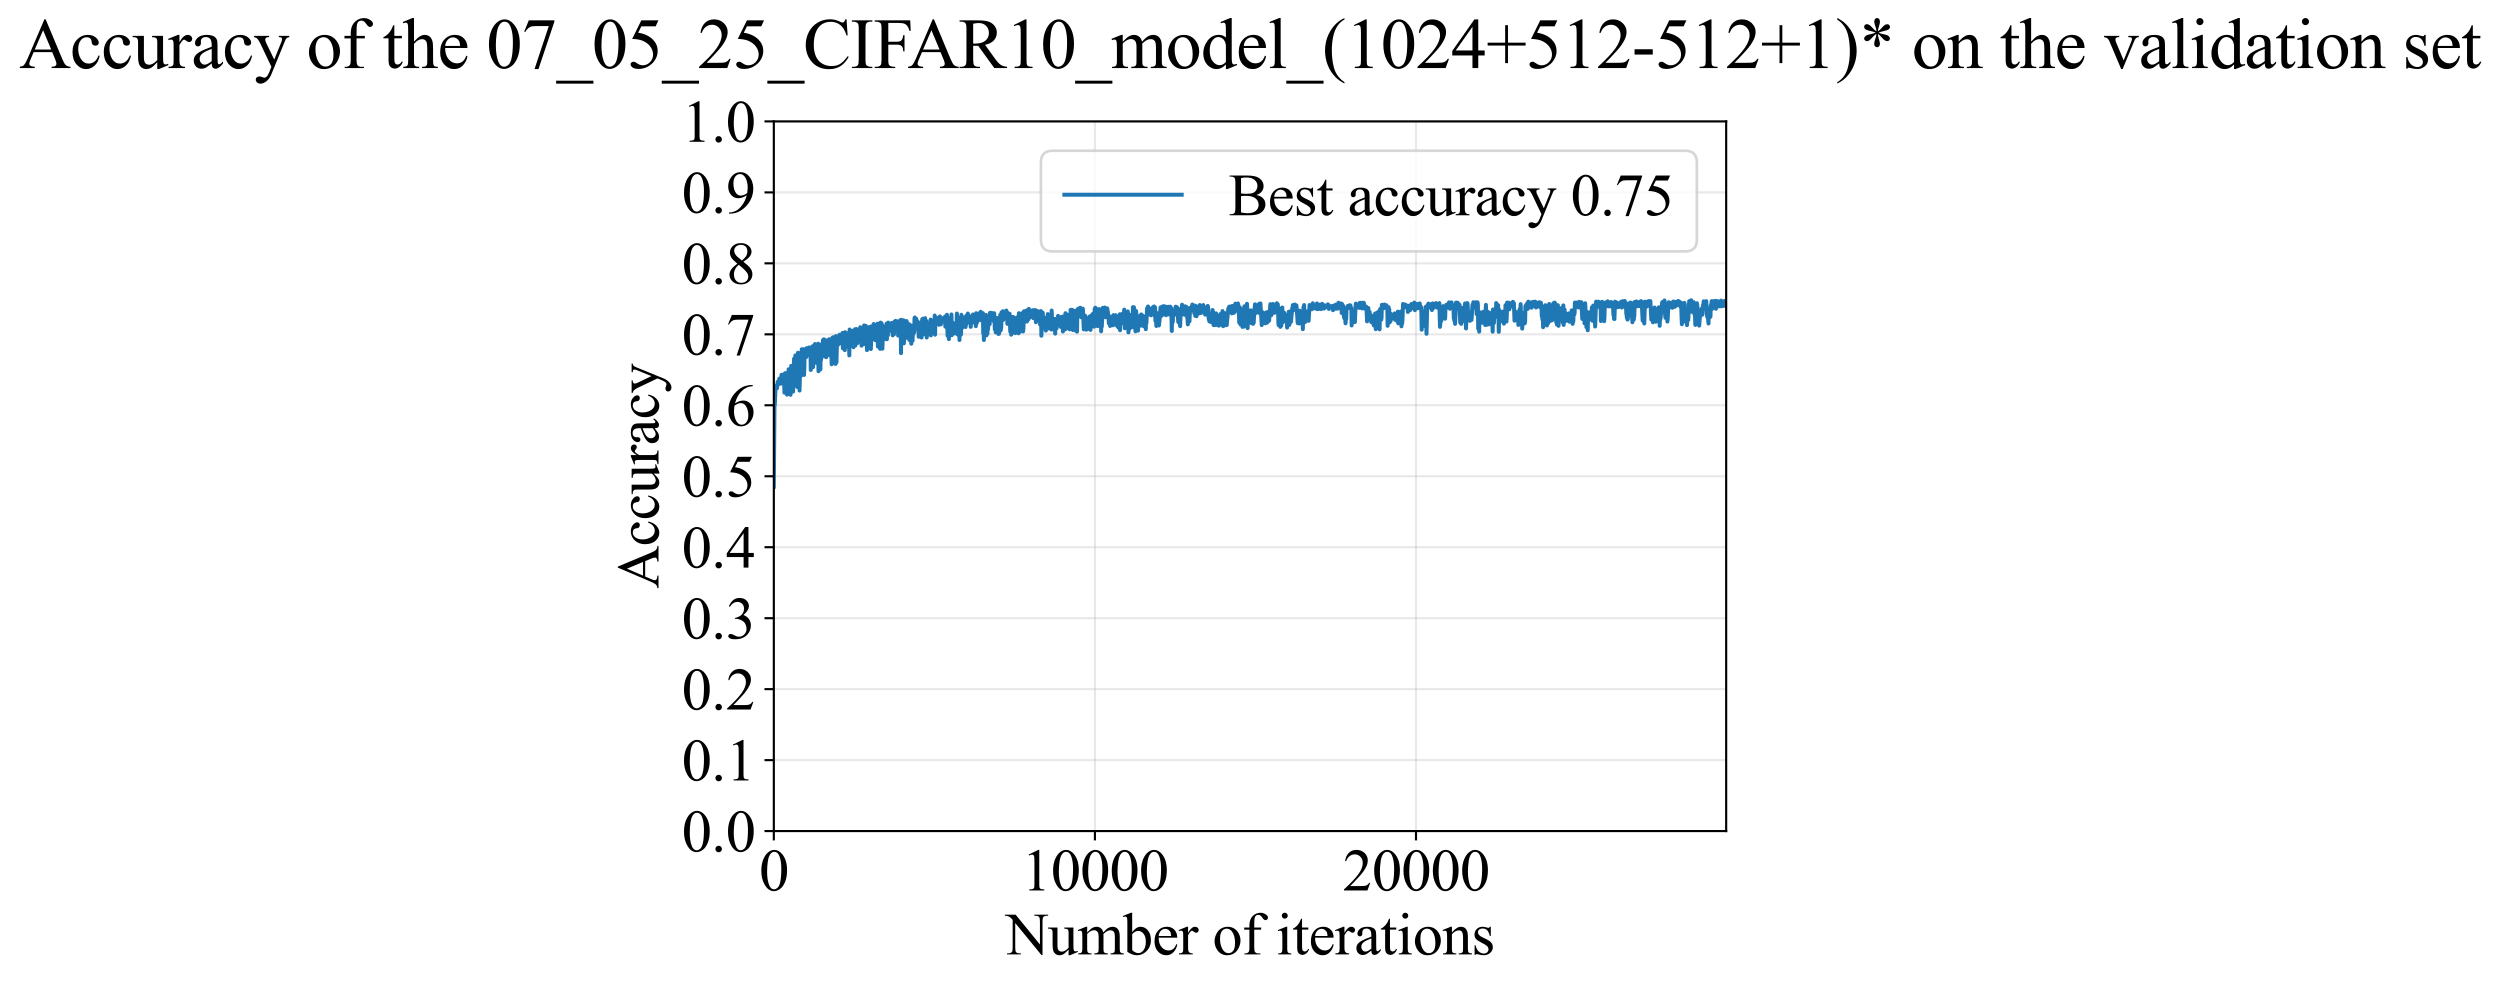 <?xml version="1.0" encoding="utf-8" standalone="no"?>
<!DOCTYPE svg PUBLIC "-//W3C//DTD SVG 1.1//EN"
  "http://www.w3.org/Graphics/SVG/1.1/DTD/svg11.dtd">
<svg xmlns:xlink="http://www.w3.org/1999/xlink" width="937.476pt" height="369.808pt" viewBox="0 0 937.476 369.808" xmlns="http://www.w3.org/2000/svg" version="1.1">
 <defs>
  <style type="text/css">*{stroke-linejoin: round; stroke-linecap: butt}</style>
 </defs>
 <g id="figure_1">
  <g id="patch_1">
   <path d="M 0 369.808 
L 937.476 369.808 
L 937.476 0 
L 0 0 
z
" style="fill: #ffffff"/>
  </g>
  <g id="axes_1">
   <g id="patch_2">
    <path d="M 290.178 311.644 
L 647.298 311.644 
L 647.298 45.532 
L 290.178 45.532 
z
" style="fill: #ffffff"/>
   </g>
   <g id="matplotlib.axis_1">
    <g id="xtick_1">
     <g id="line2d_1">
      <path d="M 290.178 311.644 
L 290.178 45.532 
" clip-path="url(#pc9f61642f4)" style="fill: none; stroke: #b0b0b0; stroke-opacity: 0.3; stroke-width: 0.8; stroke-linecap: square"/>
     </g>
     <g id="line2d_2">
      <defs>
       <path id="m2cafeae280" d="M 0 0 
L 0 3.5 
" style="stroke: #000000; stroke-width: 0.8"/>
      </defs>
      <g>
       <use xlink:href="#m2cafeae280" x="290.178" y="311.644" style="stroke: #000000; stroke-width: 0.8"/>
      </g>
     </g>
     <g id="text_1">
      <!-- 0 -->
      <g transform="translate(284.678 333.92) scale(0.22 -0.22)">
       <defs>
        <path id="TimesNewRomanPSMT-30" d="M 231 2094 
Q 231 2819 450 3342 
Q 669 3866 1031 4122 
Q 1313 4325 1613 4325 
Q 2100 4325 2488 3828 
Q 2972 3213 2972 2159 
Q 2972 1422 2759 906 
Q 2547 391 2217 158 
Q 1888 -75 1581 -75 
Q 975 -75 572 641 
Q 231 1244 231 2094 
z
M 844 2016 
Q 844 1141 1059 588 
Q 1238 122 1591 122 
Q 1759 122 1940 273 
Q 2122 425 2216 781 
Q 2359 1319 2359 2297 
Q 2359 3022 2209 3506 
Q 2097 3866 1919 4016 
Q 1791 4119 1609 4119 
Q 1397 4119 1231 3928 
Q 1006 3669 925 3112 
Q 844 2556 844 2016 
z
" transform="scale(0.016)"/>
       </defs>
       <use xlink:href="#TimesNewRomanPSMT-30"/>
      </g>
     </g>
    </g>
    <g id="xtick_2">
     <g id="line2d_3">
      <path d="M 410.583 311.644 
L 410.583 45.532 
" clip-path="url(#pc9f61642f4)" style="fill: none; stroke: #b0b0b0; stroke-opacity: 0.3; stroke-width: 0.8; stroke-linecap: square"/>
     </g>
     <g id="line2d_4">
      <g>
       <use xlink:href="#m2cafeae280" x="410.583" y="311.644" style="stroke: #000000; stroke-width: 0.8"/>
      </g>
     </g>
     <g id="text_2">
      <!-- 10000 -->
      <g transform="translate(383.083 333.92) scale(0.22 -0.22)">
       <defs>
        <path id="TimesNewRomanPSMT-31" d="M 750 3822 
L 1781 4325 
L 1884 4325 
L 1884 747 
Q 1884 391 1914 303 
Q 1944 216 2037 169 
Q 2131 122 2419 116 
L 2419 0 
L 825 0 
L 825 116 
Q 1125 122 1212 167 
Q 1300 213 1334 289 
Q 1369 366 1369 747 
L 1369 3034 
Q 1369 3497 1338 3628 
Q 1316 3728 1258 3775 
Q 1200 3822 1119 3822 
Q 1003 3822 797 3725 
L 750 3822 
z
" transform="scale(0.016)"/>
       </defs>
       <use xlink:href="#TimesNewRomanPSMT-31"/>
       <use xlink:href="#TimesNewRomanPSMT-30" transform="translate(50 0)"/>
       <use xlink:href="#TimesNewRomanPSMT-30" transform="translate(100 0)"/>
       <use xlink:href="#TimesNewRomanPSMT-30" transform="translate(150 0)"/>
       <use xlink:href="#TimesNewRomanPSMT-30" transform="translate(200 0)"/>
      </g>
     </g>
    </g>
    <g id="xtick_3">
     <g id="line2d_5">
      <path d="M 530.987 311.644 
L 530.987 45.532 
" clip-path="url(#pc9f61642f4)" style="fill: none; stroke: #b0b0b0; stroke-opacity: 0.3; stroke-width: 0.8; stroke-linecap: square"/>
     </g>
     <g id="line2d_6">
      <g>
       <use xlink:href="#m2cafeae280" x="530.987" y="311.644" style="stroke: #000000; stroke-width: 0.8"/>
      </g>
     </g>
     <g id="text_3">
      <!-- 20000 -->
      <g transform="translate(503.487 333.92) scale(0.22 -0.22)">
       <defs>
        <path id="TimesNewRomanPSMT-32" d="M 2934 816 
L 2638 0 
L 138 0 
L 138 116 
Q 1241 1122 1691 1759 
Q 2141 2397 2141 2925 
Q 2141 3328 1894 3587 
Q 1647 3847 1303 3847 
Q 991 3847 742 3664 
Q 494 3481 375 3128 
L 259 3128 
Q 338 3706 661 4015 
Q 984 4325 1469 4325 
Q 1984 4325 2329 3994 
Q 2675 3663 2675 3213 
Q 2675 2891 2525 2569 
Q 2294 2063 1775 1497 
Q 997 647 803 472 
L 1909 472 
Q 2247 472 2383 497 
Q 2519 522 2628 598 
Q 2738 675 2819 816 
L 2934 816 
z
" transform="scale(0.016)"/>
       </defs>
       <use xlink:href="#TimesNewRomanPSMT-32"/>
       <use xlink:href="#TimesNewRomanPSMT-30" transform="translate(50 0)"/>
       <use xlink:href="#TimesNewRomanPSMT-30" transform="translate(100 0)"/>
       <use xlink:href="#TimesNewRomanPSMT-30" transform="translate(150 0)"/>
       <use xlink:href="#TimesNewRomanPSMT-30" transform="translate(200 0)"/>
      </g>
     </g>
    </g>
    <g id="text_4">
     <!-- Number of iterations -->
     <g transform="translate(377.096 357.902) scale(0.22 -0.22)">
      <defs>
       <path id="TimesNewRomanPSMT-4e" d="M -84 4238 
L 1066 4238 
L 3656 1059 
L 3656 3503 
Q 3656 3894 3569 3991 
Q 3453 4122 3203 4122 
L 3056 4122 
L 3056 4238 
L 4531 4238 
L 4531 4122 
L 4381 4122 
Q 4113 4122 4000 3959 
Q 3931 3859 3931 3503 
L 3931 -69 
L 3819 -69 
L 1025 3344 
L 1025 734 
Q 1025 344 1109 247 
Q 1228 116 1475 116 
L 1625 116 
L 1625 0 
L 150 0 
L 150 116 
L 297 116 
Q 569 116 681 278 
Q 750 378 750 734 
L 750 3681 
Q 566 3897 470 3965 
Q 375 4034 191 4094 
Q 100 4122 -84 4122 
L -84 4238 
z
" transform="scale(0.016)"/>
       <path id="TimesNewRomanPSMT-75" d="M 2709 2863 
L 2709 1128 
Q 2709 631 2732 520 
Q 2756 409 2807 365 
Q 2859 322 2928 322 
Q 3025 322 3147 375 
L 3191 266 
L 2334 -88 
L 2194 -88 
L 2194 519 
Q 1825 119 1631 15 
Q 1438 -88 1222 -88 
Q 981 -88 804 51 
Q 628 191 559 409 
Q 491 628 491 1028 
L 491 2306 
Q 491 2509 447 2587 
Q 403 2666 317 2708 
Q 231 2750 6 2747 
L 6 2863 
L 1009 2863 
L 1009 947 
Q 1009 547 1148 422 
Q 1288 297 1484 297 
Q 1619 297 1789 381 
Q 1959 466 2194 703 
L 2194 2325 
Q 2194 2569 2105 2655 
Q 2016 2741 1734 2747 
L 1734 2863 
L 2709 2863 
z
" transform="scale(0.016)"/>
       <path id="TimesNewRomanPSMT-6d" d="M 1050 2338 
Q 1363 2650 1419 2697 
Q 1559 2816 1721 2881 
Q 1884 2947 2044 2947 
Q 2313 2947 2506 2790 
Q 2700 2634 2766 2338 
Q 3088 2713 3309 2830 
Q 3531 2947 3766 2947 
Q 3994 2947 4170 2830 
Q 4347 2713 4450 2447 
Q 4519 2266 4519 1878 
L 4519 647 
Q 4519 378 4559 278 
Q 4591 209 4675 161 
Q 4759 113 4950 113 
L 4950 0 
L 3538 0 
L 3538 113 
L 3597 113 
Q 3781 113 3884 184 
Q 3956 234 3988 344 
Q 4000 397 4000 647 
L 4000 1878 
Q 4000 2228 3916 2372 
Q 3794 2572 3525 2572 
Q 3359 2572 3192 2489 
Q 3025 2406 2788 2181 
L 2781 2147 
L 2788 2013 
L 2788 647 
Q 2788 353 2820 281 
Q 2853 209 2943 161 
Q 3034 113 3253 113 
L 3253 0 
L 1806 0 
L 1806 113 
Q 2044 113 2133 169 
Q 2222 225 2256 338 
Q 2272 391 2272 647 
L 2272 1878 
Q 2272 2228 2169 2381 
Q 2031 2581 1784 2581 
Q 1616 2581 1450 2491 
Q 1191 2353 1050 2181 
L 1050 647 
Q 1050 366 1089 281 
Q 1128 197 1204 155 
Q 1281 113 1516 113 
L 1516 0 
L 100 0 
L 100 113 
Q 297 113 375 155 
Q 453 197 493 289 
Q 534 381 534 647 
L 534 1741 
Q 534 2213 506 2350 
Q 484 2453 437 2492 
Q 391 2531 309 2531 
Q 222 2531 100 2484 
L 53 2597 
L 916 2947 
L 1050 2947 
L 1050 2338 
z
" transform="scale(0.016)"/>
       <path id="TimesNewRomanPSMT-62" d="M 984 2369 
Q 1400 2947 1881 2947 
Q 2322 2947 2650 2570 
Q 2978 2194 2978 1541 
Q 2978 778 2472 313 
Q 2038 -88 1503 -88 
Q 1253 -88 995 3 
Q 738 94 469 275 
L 469 3241 
Q 469 3728 445 3840 
Q 422 3953 372 3993 
Q 322 4034 247 4034 
Q 159 4034 28 3984 
L -16 4094 
L 844 4444 
L 984 4444 
L 984 2369 
z
M 984 2169 
L 984 456 
Q 1144 300 1314 220 
Q 1484 141 1663 141 
Q 1947 141 2192 453 
Q 2438 766 2438 1363 
Q 2438 1913 2192 2208 
Q 1947 2503 1634 2503 
Q 1469 2503 1303 2419 
Q 1178 2356 984 2169 
z
" transform="scale(0.016)"/>
       <path id="TimesNewRomanPSMT-65" d="M 681 1784 
Q 678 1147 991 784 
Q 1303 422 1725 422 
Q 2006 422 2214 576 
Q 2422 731 2563 1106 
L 2659 1044 
Q 2594 616 2278 264 
Q 1963 -88 1488 -88 
Q 972 -88 605 314 
Q 238 716 238 1394 
Q 238 2128 614 2539 
Q 991 2950 1559 2950 
Q 2041 2950 2350 2633 
Q 2659 2316 2659 1784 
L 681 1784 
z
M 681 1966 
L 2006 1966 
Q 1991 2241 1941 2353 
Q 1863 2528 1708 2628 
Q 1553 2728 1384 2728 
Q 1125 2728 920 2526 
Q 716 2325 681 1966 
z
" transform="scale(0.016)"/>
       <path id="TimesNewRomanPSMT-72" d="M 1038 2947 
L 1038 2303 
Q 1397 2947 1775 2947 
Q 1947 2947 2059 2842 
Q 2172 2738 2172 2600 
Q 2172 2478 2090 2393 
Q 2009 2309 1897 2309 
Q 1788 2309 1652 2417 
Q 1516 2525 1450 2525 
Q 1394 2525 1328 2463 
Q 1188 2334 1038 2041 
L 1038 669 
Q 1038 431 1097 309 
Q 1138 225 1241 169 
Q 1344 113 1538 113 
L 1538 0 
L 72 0 
L 72 113 
Q 291 113 397 181 
Q 475 231 506 341 
Q 522 394 522 644 
L 522 1753 
Q 522 2253 501 2348 
Q 481 2444 426 2487 
Q 372 2531 291 2531 
Q 194 2531 72 2484 
L 41 2597 
L 906 2947 
L 1038 2947 
z
" transform="scale(0.016)"/>
       <path id="TimesNewRomanPSMT-20" transform="scale(0.016)"/>
       <path id="TimesNewRomanPSMT-6f" d="M 1600 2947 
Q 2250 2947 2644 2453 
Q 2978 2031 2978 1484 
Q 2978 1100 2793 706 
Q 2609 313 2286 112 
Q 1963 -88 1566 -88 
Q 919 -88 538 428 
Q 216 863 216 1403 
Q 216 1797 411 2186 
Q 606 2575 925 2761 
Q 1244 2947 1600 2947 
z
M 1503 2744 
Q 1338 2744 1170 2645 
Q 1003 2547 900 2300 
Q 797 2053 797 1666 
Q 797 1041 1045 587 
Q 1294 134 1700 134 
Q 2003 134 2200 384 
Q 2397 634 2397 1244 
Q 2397 2006 2069 2444 
Q 1847 2744 1503 2744 
z
" transform="scale(0.016)"/>
       <path id="TimesNewRomanPSMT-66" d="M 1319 2638 
L 1319 756 
Q 1319 356 1406 250 
Q 1522 113 1716 113 
L 1975 113 
L 1975 0 
L 266 0 
L 266 113 
L 394 113 
Q 519 113 622 175 
Q 725 238 764 344 
Q 803 450 803 756 
L 803 2638 
L 247 2638 
L 247 2863 
L 803 2863 
L 803 3050 
Q 803 3478 940 3775 
Q 1078 4072 1361 4255 
Q 1644 4438 1997 4438 
Q 2325 4438 2600 4225 
Q 2781 4084 2781 3909 
Q 2781 3816 2700 3733 
Q 2619 3650 2525 3650 
Q 2453 3650 2373 3701 
Q 2294 3753 2178 3923 
Q 2063 4094 1966 4153 
Q 1869 4213 1750 4213 
Q 1606 4213 1506 4136 
Q 1406 4059 1362 3898 
Q 1319 3738 1319 3069 
L 1319 2863 
L 2056 2863 
L 2056 2638 
L 1319 2638 
z
" transform="scale(0.016)"/>
       <path id="TimesNewRomanPSMT-69" d="M 928 4444 
Q 1059 4444 1151 4351 
Q 1244 4259 1244 4128 
Q 1244 3997 1151 3903 
Q 1059 3809 928 3809 
Q 797 3809 703 3903 
Q 609 3997 609 4128 
Q 609 4259 701 4351 
Q 794 4444 928 4444 
z
M 1188 2947 
L 1188 647 
Q 1188 378 1227 289 
Q 1266 200 1342 156 
Q 1419 113 1622 113 
L 1622 0 
L 231 0 
L 231 113 
Q 441 113 512 153 
Q 584 194 626 287 
Q 669 381 669 647 
L 669 1750 
Q 669 2216 641 2353 
Q 619 2453 572 2492 
Q 525 2531 444 2531 
Q 356 2531 231 2484 
L 188 2597 
L 1050 2947 
L 1188 2947 
z
" transform="scale(0.016)"/>
       <path id="TimesNewRomanPSMT-74" d="M 1031 3803 
L 1031 2863 
L 1700 2863 
L 1700 2644 
L 1031 2644 
L 1031 788 
Q 1031 509 1111 412 
Q 1191 316 1316 316 
Q 1419 316 1516 380 
Q 1613 444 1666 569 
L 1788 569 
Q 1678 263 1478 108 
Q 1278 -47 1066 -47 
Q 922 -47 784 33 
Q 647 113 581 261 
Q 516 409 516 719 
L 516 2644 
L 63 2644 
L 63 2747 
Q 234 2816 414 2980 
Q 594 3144 734 3369 
Q 806 3488 934 3803 
L 1031 3803 
z
" transform="scale(0.016)"/>
       <path id="TimesNewRomanPSMT-61" d="M 1822 413 
Q 1381 72 1269 19 
Q 1100 -59 909 -59 
Q 613 -59 420 144 
Q 228 347 228 678 
Q 228 888 322 1041 
Q 450 1253 767 1440 
Q 1084 1628 1822 1897 
L 1822 2009 
Q 1822 2438 1686 2597 
Q 1550 2756 1291 2756 
Q 1094 2756 978 2650 
Q 859 2544 859 2406 
L 866 2225 
Q 866 2081 792 2003 
Q 719 1925 600 1925 
Q 484 1925 411 2006 
Q 338 2088 338 2228 
Q 338 2497 613 2722 
Q 888 2947 1384 2947 
Q 1766 2947 2009 2819 
Q 2194 2722 2281 2516 
Q 2338 2381 2338 1966 
L 2338 994 
Q 2338 584 2353 492 
Q 2369 400 2405 369 
Q 2441 338 2488 338 
Q 2538 338 2575 359 
Q 2641 400 2828 588 
L 2828 413 
Q 2478 -56 2159 -56 
Q 2006 -56 1915 50 
Q 1825 156 1822 413 
z
M 1822 616 
L 1822 1706 
Q 1350 1519 1213 1441 
Q 966 1303 859 1153 
Q 753 1003 753 825 
Q 753 600 887 451 
Q 1022 303 1197 303 
Q 1434 303 1822 616 
z
" transform="scale(0.016)"/>
       <path id="TimesNewRomanPSMT-6e" d="M 1034 2341 
Q 1538 2947 1994 2947 
Q 2228 2947 2397 2830 
Q 2566 2713 2666 2444 
Q 2734 2256 2734 1869 
L 2734 647 
Q 2734 375 2778 278 
Q 2813 200 2889 156 
Q 2966 113 3172 113 
L 3172 0 
L 1756 0 
L 1756 113 
L 1816 113 
Q 2016 113 2095 173 
Q 2175 234 2206 353 
Q 2219 400 2219 647 
L 2219 1819 
Q 2219 2209 2117 2386 
Q 2016 2563 1775 2563 
Q 1403 2563 1034 2156 
L 1034 647 
Q 1034 356 1069 288 
Q 1113 197 1189 155 
Q 1266 113 1500 113 
L 1500 0 
L 84 0 
L 84 113 
L 147 113 
Q 366 113 442 223 
Q 519 334 519 647 
L 519 1709 
Q 519 2225 495 2337 
Q 472 2450 423 2490 
Q 375 2531 294 2531 
Q 206 2531 84 2484 
L 38 2597 
L 900 2947 
L 1034 2947 
L 1034 2341 
z
" transform="scale(0.016)"/>
       <path id="TimesNewRomanPSMT-73" d="M 2050 2947 
L 2050 1972 
L 1947 1972 
Q 1828 2431 1642 2597 
Q 1456 2763 1169 2763 
Q 950 2763 815 2647 
Q 681 2531 681 2391 
Q 681 2216 781 2091 
Q 878 1963 1175 1819 
L 1631 1597 
Q 2266 1288 2266 781 
Q 2266 391 1970 151 
Q 1675 -88 1309 -88 
Q 1047 -88 709 6 
Q 606 38 541 38 
Q 469 38 428 -44 
L 325 -44 
L 325 978 
L 428 978 
Q 516 541 762 319 
Q 1009 97 1316 97 
Q 1531 97 1667 223 
Q 1803 350 1803 528 
Q 1803 744 1651 891 
Q 1500 1038 1047 1263 
Q 594 1488 453 1669 
Q 313 1847 313 2119 
Q 313 2472 555 2709 
Q 797 2947 1181 2947 
Q 1350 2947 1591 2875 
Q 1750 2828 1803 2828 
Q 1853 2828 1881 2850 
Q 1909 2872 1947 2947 
L 2050 2947 
z
" transform="scale(0.016)"/>
      </defs>
      <use xlink:href="#TimesNewRomanPSMT-4e"/>
      <use xlink:href="#TimesNewRomanPSMT-75" transform="translate(72.217 0)"/>
      <use xlink:href="#TimesNewRomanPSMT-6d" transform="translate(122.217 0)"/>
      <use xlink:href="#TimesNewRomanPSMT-62" transform="translate(200 0)"/>
      <use xlink:href="#TimesNewRomanPSMT-65" transform="translate(250 0)"/>
      <use xlink:href="#TimesNewRomanPSMT-72" transform="translate(294.385 0)"/>
      <use xlink:href="#TimesNewRomanPSMT-20" transform="translate(327.686 0)"/>
      <use xlink:href="#TimesNewRomanPSMT-6f" transform="translate(352.686 0)"/>
      <use xlink:href="#TimesNewRomanPSMT-66" transform="translate(402.686 0)"/>
      <use xlink:href="#TimesNewRomanPSMT-20" transform="translate(435.986 0)"/>
      <use xlink:href="#TimesNewRomanPSMT-69" transform="translate(460.986 0)"/>
      <use xlink:href="#TimesNewRomanPSMT-74" transform="translate(488.77 0)"/>
      <use xlink:href="#TimesNewRomanPSMT-65" transform="translate(516.553 0)"/>
      <use xlink:href="#TimesNewRomanPSMT-72" transform="translate(560.938 0)"/>
      <use xlink:href="#TimesNewRomanPSMT-61" transform="translate(594.238 0)"/>
      <use xlink:href="#TimesNewRomanPSMT-74" transform="translate(638.623 0)"/>
      <use xlink:href="#TimesNewRomanPSMT-69" transform="translate(666.406 0)"/>
      <use xlink:href="#TimesNewRomanPSMT-6f" transform="translate(694.189 0)"/>
      <use xlink:href="#TimesNewRomanPSMT-6e" transform="translate(744.189 0)"/>
      <use xlink:href="#TimesNewRomanPSMT-73" transform="translate(794.189 0)"/>
     </g>
    </g>
   </g>
   <g id="matplotlib.axis_2">
    <g id="ytick_1">
     <g id="line2d_7">
      <path d="M 290.178 311.644 
L 647.298 311.644 
" clip-path="url(#pc9f61642f4)" style="fill: none; stroke: #b0b0b0; stroke-opacity: 0.3; stroke-width: 0.8; stroke-linecap: square"/>
     </g>
     <g id="line2d_8">
      <defs>
       <path id="mf305b7ab98" d="M 0 0 
L -3.5 0 
" style="stroke: #000000; stroke-width: 0.8"/>
      </defs>
      <g>
       <use xlink:href="#mf305b7ab98" x="290.178" y="311.644" style="stroke: #000000; stroke-width: 0.8"/>
      </g>
     </g>
     <g id="text_5">
      <!-- 0.0 -->
      <g transform="translate(255.678 319.282) scale(0.22 -0.22)">
       <defs>
        <path id="TimesNewRomanPSMT-2e" d="M 800 606 
Q 947 606 1047 504 
Q 1147 403 1147 259 
Q 1147 116 1045 14 
Q 944 -88 800 -88 
Q 656 -88 554 14 
Q 453 116 453 259 
Q 453 406 554 506 
Q 656 606 800 606 
z
" transform="scale(0.016)"/>
       </defs>
       <use xlink:href="#TimesNewRomanPSMT-30"/>
       <use xlink:href="#TimesNewRomanPSMT-2e" transform="translate(50 0)"/>
       <use xlink:href="#TimesNewRomanPSMT-30" transform="translate(75 0)"/>
      </g>
     </g>
    </g>
    <g id="ytick_2">
     <g id="line2d_9">
      <path d="M 290.178 285.032 
L 647.298 285.032 
" clip-path="url(#pc9f61642f4)" style="fill: none; stroke: #b0b0b0; stroke-opacity: 0.3; stroke-width: 0.8; stroke-linecap: square"/>
     </g>
     <g id="line2d_10">
      <g>
       <use xlink:href="#mf305b7ab98" x="290.178" y="285.032" style="stroke: #000000; stroke-width: 0.8"/>
      </g>
     </g>
     <g id="text_6">
      <!-- 0.1 -->
      <g transform="translate(255.678 292.67) scale(0.22 -0.22)">
       <use xlink:href="#TimesNewRomanPSMT-30"/>
       <use xlink:href="#TimesNewRomanPSMT-2e" transform="translate(50 0)"/>
       <use xlink:href="#TimesNewRomanPSMT-31" transform="translate(75 0)"/>
      </g>
     </g>
    </g>
    <g id="ytick_3">
     <g id="line2d_11">
      <path d="M 290.178 258.421 
L 647.298 258.421 
" clip-path="url(#pc9f61642f4)" style="fill: none; stroke: #b0b0b0; stroke-opacity: 0.3; stroke-width: 0.8; stroke-linecap: square"/>
     </g>
     <g id="line2d_12">
      <g>
       <use xlink:href="#mf305b7ab98" x="290.178" y="258.421" style="stroke: #000000; stroke-width: 0.8"/>
      </g>
     </g>
     <g id="text_7">
      <!-- 0.2 -->
      <g transform="translate(255.678 266.059) scale(0.22 -0.22)">
       <use xlink:href="#TimesNewRomanPSMT-30"/>
       <use xlink:href="#TimesNewRomanPSMT-2e" transform="translate(50 0)"/>
       <use xlink:href="#TimesNewRomanPSMT-32" transform="translate(75 0)"/>
      </g>
     </g>
    </g>
    <g id="ytick_4">
     <g id="line2d_13">
      <path d="M 290.178 231.81 
L 647.298 231.81 
" clip-path="url(#pc9f61642f4)" style="fill: none; stroke: #b0b0b0; stroke-opacity: 0.3; stroke-width: 0.8; stroke-linecap: square"/>
     </g>
     <g id="line2d_14">
      <g>
       <use xlink:href="#mf305b7ab98" x="290.178" y="231.81" style="stroke: #000000; stroke-width: 0.8"/>
      </g>
     </g>
     <g id="text_8">
      <!-- 0.3 -->
      <g transform="translate(255.678 239.448) scale(0.22 -0.22)">
       <defs>
        <path id="TimesNewRomanPSMT-33" d="M 325 3431 
Q 506 3859 782 4092 
Q 1059 4325 1472 4325 
Q 1981 4325 2253 3994 
Q 2459 3747 2459 3466 
Q 2459 3003 1878 2509 
Q 2269 2356 2469 2072 
Q 2669 1788 2669 1403 
Q 2669 853 2319 450 
Q 1863 -75 997 -75 
Q 569 -75 414 31 
Q 259 138 259 259 
Q 259 350 332 419 
Q 406 488 509 488 
Q 588 488 669 463 
Q 722 447 909 348 
Q 1097 250 1169 231 
Q 1284 197 1416 197 
Q 1734 197 1970 444 
Q 2206 691 2206 1028 
Q 2206 1275 2097 1509 
Q 2016 1684 1919 1775 
Q 1784 1900 1550 2001 
Q 1316 2103 1072 2103 
L 972 2103 
L 972 2197 
Q 1219 2228 1467 2375 
Q 1716 2522 1828 2728 
Q 1941 2934 1941 3181 
Q 1941 3503 1739 3701 
Q 1538 3900 1238 3900 
Q 753 3900 428 3381 
L 325 3431 
z
" transform="scale(0.016)"/>
       </defs>
       <use xlink:href="#TimesNewRomanPSMT-30"/>
       <use xlink:href="#TimesNewRomanPSMT-2e" transform="translate(50 0)"/>
       <use xlink:href="#TimesNewRomanPSMT-33" transform="translate(75 0)"/>
      </g>
     </g>
    </g>
    <g id="ytick_5">
     <g id="line2d_15">
      <path d="M 290.178 205.199 
L 647.298 205.199 
" clip-path="url(#pc9f61642f4)" style="fill: none; stroke: #b0b0b0; stroke-opacity: 0.3; stroke-width: 0.8; stroke-linecap: square"/>
     </g>
     <g id="line2d_16">
      <g>
       <use xlink:href="#mf305b7ab98" x="290.178" y="205.199" style="stroke: #000000; stroke-width: 0.8"/>
      </g>
     </g>
     <g id="text_9">
      <!-- 0.4 -->
      <g transform="translate(255.678 212.837) scale(0.22 -0.22)">
       <defs>
        <path id="TimesNewRomanPSMT-34" d="M 2978 1563 
L 2978 1119 
L 2409 1119 
L 2409 0 
L 1894 0 
L 1894 1119 
L 100 1119 
L 100 1519 
L 2066 4325 
L 2409 4325 
L 2409 1563 
L 2978 1563 
z
M 1894 1563 
L 1894 3666 
L 406 1563 
L 1894 1563 
z
" transform="scale(0.016)"/>
       </defs>
       <use xlink:href="#TimesNewRomanPSMT-30"/>
       <use xlink:href="#TimesNewRomanPSMT-2e" transform="translate(50 0)"/>
       <use xlink:href="#TimesNewRomanPSMT-34" transform="translate(75 0)"/>
      </g>
     </g>
    </g>
    <g id="ytick_6">
     <g id="line2d_17">
      <path d="M 290.178 178.588 
L 647.298 178.588 
" clip-path="url(#pc9f61642f4)" style="fill: none; stroke: #b0b0b0; stroke-opacity: 0.3; stroke-width: 0.8; stroke-linecap: square"/>
     </g>
     <g id="line2d_18">
      <g>
       <use xlink:href="#mf305b7ab98" x="290.178" y="178.588" style="stroke: #000000; stroke-width: 0.8"/>
      </g>
     </g>
     <g id="text_10">
      <!-- 0.5 -->
      <g transform="translate(255.678 186.226) scale(0.22 -0.22)">
       <defs>
        <path id="TimesNewRomanPSMT-35" d="M 2778 4238 
L 2534 3706 
L 1259 3706 
L 981 3138 
Q 1809 3016 2294 2522 
Q 2709 2097 2709 1522 
Q 2709 1188 2573 903 
Q 2438 619 2231 419 
Q 2025 219 1772 97 
Q 1413 -75 1034 -75 
Q 653 -75 479 54 
Q 306 184 306 341 
Q 306 428 378 495 
Q 450 563 559 563 
Q 641 563 702 538 
Q 763 513 909 409 
Q 1144 247 1384 247 
Q 1750 247 2026 523 
Q 2303 800 2303 1197 
Q 2303 1581 2056 1914 
Q 1809 2247 1375 2428 
Q 1034 2569 447 2591 
L 1259 4238 
L 2778 4238 
z
" transform="scale(0.016)"/>
       </defs>
       <use xlink:href="#TimesNewRomanPSMT-30"/>
       <use xlink:href="#TimesNewRomanPSMT-2e" transform="translate(50 0)"/>
       <use xlink:href="#TimesNewRomanPSMT-35" transform="translate(75 0)"/>
      </g>
     </g>
    </g>
    <g id="ytick_7">
     <g id="line2d_19">
      <path d="M 290.178 151.976 
L 647.298 151.976 
" clip-path="url(#pc9f61642f4)" style="fill: none; stroke: #b0b0b0; stroke-opacity: 0.3; stroke-width: 0.8; stroke-linecap: square"/>
     </g>
     <g id="line2d_20">
      <g>
       <use xlink:href="#mf305b7ab98" x="290.178" y="151.976" style="stroke: #000000; stroke-width: 0.8"/>
      </g>
     </g>
     <g id="text_11">
      <!-- 0.6 -->
      <g transform="translate(255.678 159.614) scale(0.22 -0.22)">
       <defs>
        <path id="TimesNewRomanPSMT-36" d="M 2869 4325 
L 2869 4209 
Q 2456 4169 2195 4045 
Q 1934 3922 1679 3669 
Q 1425 3416 1258 3105 
Q 1091 2794 978 2366 
Q 1428 2675 1881 2675 
Q 2316 2675 2634 2325 
Q 2953 1975 2953 1425 
Q 2953 894 2631 456 
Q 2244 -75 1606 -75 
Q 1172 -75 869 213 
Q 275 772 275 1663 
Q 275 2231 503 2743 
Q 731 3256 1154 3653 
Q 1578 4050 1965 4187 
Q 2353 4325 2688 4325 
L 2869 4325 
z
M 925 2138 
Q 869 1716 869 1456 
Q 869 1156 980 804 
Q 1091 453 1309 247 
Q 1469 100 1697 100 
Q 1969 100 2183 356 
Q 2397 613 2397 1088 
Q 2397 1622 2184 2012 
Q 1972 2403 1581 2403 
Q 1463 2403 1327 2353 
Q 1191 2303 925 2138 
z
" transform="scale(0.016)"/>
       </defs>
       <use xlink:href="#TimesNewRomanPSMT-30"/>
       <use xlink:href="#TimesNewRomanPSMT-2e" transform="translate(50 0)"/>
       <use xlink:href="#TimesNewRomanPSMT-36" transform="translate(75 0)"/>
      </g>
     </g>
    </g>
    <g id="ytick_8">
     <g id="line2d_21">
      <path d="M 290.178 125.365 
L 647.298 125.365 
" clip-path="url(#pc9f61642f4)" style="fill: none; stroke: #b0b0b0; stroke-opacity: 0.3; stroke-width: 0.8; stroke-linecap: square"/>
     </g>
     <g id="line2d_22">
      <g>
       <use xlink:href="#mf305b7ab98" x="290.178" y="125.365" style="stroke: #000000; stroke-width: 0.8"/>
      </g>
     </g>
     <g id="text_12">
      <!-- 0.7 -->
      <g transform="translate(255.678 133.003) scale(0.22 -0.22)">
       <defs>
        <path id="TimesNewRomanPSMT-37" d="M 644 4238 
L 2916 4238 
L 2916 4119 
L 1503 -88 
L 1153 -88 
L 2419 3728 
L 1253 3728 
Q 900 3728 750 3644 
Q 488 3500 328 3200 
L 238 3234 
L 644 4238 
z
" transform="scale(0.016)"/>
       </defs>
       <use xlink:href="#TimesNewRomanPSMT-30"/>
       <use xlink:href="#TimesNewRomanPSMT-2e" transform="translate(50 0)"/>
       <use xlink:href="#TimesNewRomanPSMT-37" transform="translate(75 0)"/>
      </g>
     </g>
    </g>
    <g id="ytick_9">
     <g id="line2d_23">
      <path d="M 290.178 98.754 
L 647.298 98.754 
" clip-path="url(#pc9f61642f4)" style="fill: none; stroke: #b0b0b0; stroke-opacity: 0.3; stroke-width: 0.8; stroke-linecap: square"/>
     </g>
     <g id="line2d_24">
      <g>
       <use xlink:href="#mf305b7ab98" x="290.178" y="98.754" style="stroke: #000000; stroke-width: 0.8"/>
      </g>
     </g>
     <g id="text_13">
      <!-- 0.8 -->
      <g transform="translate(255.678 106.392) scale(0.22 -0.22)">
       <defs>
        <path id="TimesNewRomanPSMT-38" d="M 1228 2134 
Q 725 2547 579 2797 
Q 434 3047 434 3316 
Q 434 3728 753 4026 
Q 1072 4325 1600 4325 
Q 2113 4325 2425 4047 
Q 2738 3769 2738 3413 
Q 2738 3175 2569 2928 
Q 2400 2681 1866 2347 
Q 2416 1922 2594 1678 
Q 2831 1359 2831 1006 
Q 2831 559 2490 242 
Q 2150 -75 1597 -75 
Q 994 -75 656 303 
Q 388 606 388 966 
Q 388 1247 577 1523 
Q 766 1800 1228 2134 
z
M 1719 2469 
Q 2094 2806 2194 3001 
Q 2294 3197 2294 3444 
Q 2294 3772 2109 3958 
Q 1925 4144 1606 4144 
Q 1288 4144 1088 3959 
Q 888 3775 888 3528 
Q 888 3366 970 3203 
Q 1053 3041 1206 2894 
L 1719 2469 
z
M 1375 2016 
Q 1116 1797 991 1539 
Q 866 1281 866 981 
Q 866 578 1086 336 
Q 1306 94 1647 94 
Q 1984 94 2187 284 
Q 2391 475 2391 747 
Q 2391 972 2272 1150 
Q 2050 1481 1375 2016 
z
" transform="scale(0.016)"/>
       </defs>
       <use xlink:href="#TimesNewRomanPSMT-30"/>
       <use xlink:href="#TimesNewRomanPSMT-2e" transform="translate(50 0)"/>
       <use xlink:href="#TimesNewRomanPSMT-38" transform="translate(75 0)"/>
      </g>
     </g>
    </g>
    <g id="ytick_10">
     <g id="line2d_25">
      <path d="M 290.178 72.143 
L 647.298 72.143 
" clip-path="url(#pc9f61642f4)" style="fill: none; stroke: #b0b0b0; stroke-opacity: 0.3; stroke-width: 0.8; stroke-linecap: square"/>
     </g>
     <g id="line2d_26">
      <g>
       <use xlink:href="#mf305b7ab98" x="290.178" y="72.143" style="stroke: #000000; stroke-width: 0.8"/>
      </g>
     </g>
     <g id="text_14">
      <!-- 0.9 -->
      <g transform="translate(255.678 79.781) scale(0.22 -0.22)">
       <defs>
        <path id="TimesNewRomanPSMT-39" d="M 338 -88 
L 338 28 
Q 744 34 1094 217 
Q 1444 400 1770 856 
Q 2097 1313 2225 1859 
Q 1734 1544 1338 1544 
Q 891 1544 572 1889 
Q 253 2234 253 2806 
Q 253 3363 572 3797 
Q 956 4325 1575 4325 
Q 2097 4325 2469 3894 
Q 2925 3359 2925 2575 
Q 2925 1869 2578 1258 
Q 2231 647 1613 244 
Q 1109 -88 516 -88 
L 338 -88 
z
M 2275 2091 
Q 2331 2497 2331 2741 
Q 2331 3044 2228 3395 
Q 2125 3747 1936 3934 
Q 1747 4122 1506 4122 
Q 1228 4122 1018 3872 
Q 809 3622 809 3128 
Q 809 2469 1088 2097 
Q 1291 1828 1588 1828 
Q 1731 1828 1928 1897 
Q 2125 1966 2275 2091 
z
" transform="scale(0.016)"/>
       </defs>
       <use xlink:href="#TimesNewRomanPSMT-30"/>
       <use xlink:href="#TimesNewRomanPSMT-2e" transform="translate(50 0)"/>
       <use xlink:href="#TimesNewRomanPSMT-39" transform="translate(75 0)"/>
      </g>
     </g>
    </g>
    <g id="ytick_11">
     <g id="line2d_27">
      <path d="M 290.178 45.532 
L 647.298 45.532 
" clip-path="url(#pc9f61642f4)" style="fill: none; stroke: #b0b0b0; stroke-opacity: 0.3; stroke-width: 0.8; stroke-linecap: square"/>
     </g>
     <g id="line2d_28">
      <g>
       <use xlink:href="#mf305b7ab98" x="290.178" y="45.532" style="stroke: #000000; stroke-width: 0.8"/>
      </g>
     </g>
     <g id="text_15">
      <!-- 1.0 -->
      <g transform="translate(255.678 53.17) scale(0.22 -0.22)">
       <use xlink:href="#TimesNewRomanPSMT-31"/>
       <use xlink:href="#TimesNewRomanPSMT-2e" transform="translate(50 0)"/>
       <use xlink:href="#TimesNewRomanPSMT-30" transform="translate(75 0)"/>
      </g>
     </g>
    </g>
    <g id="text_16">
     <!-- Accuracy -->
     <g transform="translate(246.931 220.726) rotate(-90) scale(0.22 -0.22)">
      <defs>
       <path id="TimesNewRomanPSMT-41" d="M 2928 1419 
L 1288 1419 
L 1000 750 
Q 894 503 894 381 
Q 894 284 986 211 
Q 1078 138 1384 116 
L 1384 0 
L 50 0 
L 50 116 
Q 316 163 394 238 
Q 553 388 747 847 
L 2238 4334 
L 2347 4334 
L 3822 809 
Q 4000 384 4145 257 
Q 4291 131 4550 116 
L 4550 0 
L 2878 0 
L 2878 116 
Q 3131 128 3220 200 
Q 3309 272 3309 375 
Q 3309 513 3184 809 
L 2928 1419 
z
M 2841 1650 
L 2122 3363 
L 1384 1650 
L 2841 1650 
z
" transform="scale(0.016)"/>
       <path id="TimesNewRomanPSMT-63" d="M 2631 1088 
Q 2516 522 2178 217 
Q 1841 -88 1431 -88 
Q 944 -88 581 321 
Q 219 731 219 1428 
Q 219 2103 620 2525 
Q 1022 2947 1584 2947 
Q 2006 2947 2278 2723 
Q 2550 2500 2550 2259 
Q 2550 2141 2473 2067 
Q 2397 1994 2259 1994 
Q 2075 1994 1981 2113 
Q 1928 2178 1911 2362 
Q 1894 2547 1784 2644 
Q 1675 2738 1481 2738 
Q 1169 2738 978 2506 
Q 725 2200 725 1697 
Q 725 1184 976 792 
Q 1228 400 1656 400 
Q 1963 400 2206 609 
Q 2378 753 2541 1131 
L 2631 1088 
z
" transform="scale(0.016)"/>
       <path id="TimesNewRomanPSMT-79" d="M 38 2863 
L 1372 2863 
L 1372 2747 
L 1306 2747 
Q 1166 2747 1095 2686 
Q 1025 2625 1025 2534 
Q 1025 2413 1128 2197 
L 1825 753 
L 2466 2334 
Q 2519 2463 2519 2588 
Q 2519 2644 2497 2672 
Q 2472 2706 2419 2726 
Q 2366 2747 2231 2747 
L 2231 2863 
L 3163 2863 
L 3163 2747 
Q 3047 2734 2984 2696 
Q 2922 2659 2847 2556 
Q 2819 2513 2741 2316 
L 1575 -541 
Q 1406 -956 1132 -1168 
Q 859 -1381 606 -1381 
Q 422 -1381 303 -1275 
Q 184 -1169 184 -1031 
Q 184 -900 270 -820 
Q 356 -741 506 -741 
Q 609 -741 788 -809 
Q 913 -856 944 -856 
Q 1038 -856 1148 -759 
Q 1259 -663 1372 -384 
L 1575 113 
L 547 2272 
Q 500 2369 397 2513 
Q 319 2622 269 2659 
Q 197 2709 38 2747 
L 38 2863 
z
" transform="scale(0.016)"/>
      </defs>
      <use xlink:href="#TimesNewRomanPSMT-41"/>
      <use xlink:href="#TimesNewRomanPSMT-63" transform="translate(72.217 0)"/>
      <use xlink:href="#TimesNewRomanPSMT-63" transform="translate(116.602 0)"/>
      <use xlink:href="#TimesNewRomanPSMT-75" transform="translate(160.986 0)"/>
      <use xlink:href="#TimesNewRomanPSMT-72" transform="translate(210.986 0)"/>
      <use xlink:href="#TimesNewRomanPSMT-61" transform="translate(244.287 0)"/>
      <use xlink:href="#TimesNewRomanPSMT-63" transform="translate(288.672 0)"/>
      <use xlink:href="#TimesNewRomanPSMT-79" transform="translate(333.057 0)"/>
     </g>
    </g>
   </g>
   <g id="line2d_29">
    <path d="M 290.178 182.513 
L 290.419 151.843 
L 290.539 151.843 
L 290.78 146.321 
L 291.262 144.459 
L 291.382 145.59 
L 291.623 143.195 
L 291.744 144.126 
L 291.864 143.594 
L 291.985 143.926 
L 292.226 141.997 
L 292.346 142.795 
L 292.466 141.931 
L 292.587 143.926 
L 292.707 142.862 
L 292.828 143.062 
L 293.069 140.533 
L 293.189 141.265 
L 293.31 140.533 
L 293.43 143.793 
L 293.671 143.328 
L 293.791 140.533 
L 293.912 141.066 
L 294.032 142.928 
L 294.153 147.253 
L 294.273 140.267 
L 294.394 139.935 
L 294.514 140.667 
L 294.634 139.935 
L 294.755 143.128 
L 294.875 142.662 
L 294.996 143.66 
L 295.116 147.985 
L 295.357 143.594 
L 295.478 145.39 
L 295.718 138.471 
L 295.839 139.07 
L 295.959 138.87 
L 296.08 139.935 
L 296.321 146.055 
L 296.441 148.051 
L 296.682 137.207 
L 296.923 144.392 
L 297.043 142.13 
L 297.164 144.658 
L 297.284 140.8 
L 297.405 146.854 
L 297.766 134.546 
L 297.886 137.606 
L 298.007 134.546 
L 298.127 135.477 
L 298.248 133.282 
L 298.489 134.213 
L 298.609 133.748 
L 298.73 143.926 
L 298.85 142.862 
L 298.97 145.124 
L 299.211 132.284 
L 299.332 133.082 
L 299.452 132.351 
L 299.693 134.945 
L 299.814 146.454 
L 300.175 133.681 
L 300.295 140.933 
L 300.416 140.866 
L 300.657 130.953 
L 300.777 132.816 
L 301.018 131.419 
L 301.139 132.75 
L 301.259 130.953 
L 301.379 133.748 
L 301.5 140.6 
L 301.62 137.739 
L 301.741 131.153 
L 301.861 131.353 
L 301.982 132.55 
L 302.223 131.02 
L 302.343 133.881 
L 302.463 130.554 
L 302.584 131.286 
L 302.825 130.621 
L 303.066 131.552 
L 303.307 130.355 
L 303.427 133.082 
L 303.547 130.288 
L 303.788 131.951 
L 303.909 130.953 
L 304.029 138.737 
L 304.27 135.145 
L 304.391 137.872 
L 304.631 130.953 
L 304.752 129.822 
L 304.872 137.673 
L 305.113 131.419 
L 305.234 134.612 
L 305.354 129.756 
L 305.475 131.086 
L 305.595 129.024 
L 305.836 132.617 
L 305.956 130.355 
L 306.077 136.076 
L 306.197 132.217 
L 306.318 134.479 
L 306.438 130.554 
L 306.559 133.947 
L 306.679 133.082 
L 306.799 128.891 
L 306.92 139.203 
L 307.161 133.748 
L 307.281 133.748 
L 307.522 129.29 
L 307.643 138.538 
L 307.763 129.756 
L 307.883 134.945 
L 308.124 129.357 
L 308.245 132.75 
L 308.365 128.958 
L 308.486 129.157 
L 308.606 127.561 
L 308.727 128.026 
L 308.847 131.22 
L 308.967 127.228 
L 309.088 128.558 
L 309.208 133.681 
L 309.449 127.893 
L 309.69 130.488 
L 309.811 133.947 
L 309.931 128.159 
L 310.051 131.818 
L 310.172 127.627 
L 310.292 132.018 
L 310.413 127.893 
L 310.533 127.76 
L 310.654 132.75 
L 310.895 127.228 
L 311.135 133.282 
L 311.256 129.29 
L 311.376 131.619 
L 311.497 128.359 
L 311.617 133.016 
L 311.738 127.893 
L 311.858 136.608 
L 312.099 126.696 
L 312.219 126.962 
L 312.34 126.496 
L 312.46 129.556 
L 312.581 127.427 
L 312.701 135.61 
L 312.942 128.891 
L 313.063 128.958 
L 313.183 126.23 
L 313.303 136.475 
L 313.424 126.563 
L 313.544 126.03 
L 313.665 135.877 
L 313.906 126.563 
L 314.147 129.423 
L 314.267 127.694 
L 314.387 128.691 
L 314.508 128.625 
L 314.628 128.958 
L 314.869 125.498 
L 314.99 125.631 
L 315.11 127.427 
L 315.231 125.831 
L 315.471 127.361 
L 315.592 126.163 
L 315.712 128.758 
L 315.953 124.833 
L 316.074 130.621 
L 316.194 124.966 
L 316.315 130.222 
L 316.555 124.899 
L 316.676 124.899 
L 316.796 131.286 
L 316.917 124.567 
L 317.037 129.091 
L 317.158 124.833 
L 317.278 129.623 
L 317.399 128.758 
L 317.519 130.022 
L 317.64 125.232 
L 317.88 127.294 
L 318.001 124.966 
L 318.242 127.494 
L 318.362 127.095 
L 318.483 133.282 
L 318.603 123.569 
L 318.724 129.157 
L 318.844 124.168 
L 319.085 125.964 
L 319.205 124.035 
L 319.446 129.623 
L 319.567 128.758 
L 319.687 126.762 
L 319.808 128.492 
L 319.928 126.097 
L 320.048 130.222 
L 320.169 123.901 
L 320.289 129.822 
L 320.41 124.5 
L 320.53 128.758 
L 320.651 123.436 
L 320.771 129.556 
L 320.892 126.163 
L 321.012 126.363 
L 321.132 123.369 
L 321.253 126.762 
L 321.373 124.101 
L 321.494 128.691 
L 321.614 125.964 
L 321.735 127.893 
L 321.855 124.899 
L 321.976 125.698 
L 322.096 124.168 
L 322.337 126.762 
L 322.457 128.026 
L 322.578 122.704 
L 322.698 125.099 
L 322.939 123.037 
L 323.06 129.623 
L 323.3 123.635 
L 323.421 123.236 
L 323.662 128.958 
L 323.782 125.299 
L 323.903 129.024 
L 324.023 122.039 
L 324.264 128.958 
L 324.505 124.367 
L 324.625 122.172 
L 324.866 127.361 
L 324.987 125.166 
L 325.107 131.286 
L 325.228 126.563 
L 325.468 129.224 
L 325.709 123.17 
L 325.83 125.631 
L 325.95 122.637 
L 326.071 126.296 
L 326.191 124.301 
L 326.312 125.365 
L 326.432 124.899 
L 326.552 130.887 
L 326.673 128.026 
L 326.793 122.371 
L 326.914 125.032 
L 327.034 123.037 
L 327.155 126.23 
L 327.275 123.236 
L 327.396 124.5 
L 327.636 121.506 
L 327.877 127.294 
L 327.998 126.03 
L 328.118 123.369 
L 328.239 127.561 
L 328.359 122.637 
L 328.48 127.427 
L 328.6 127.627 
L 328.72 124.633 
L 328.841 125.831 
L 328.961 124.833 
L 329.082 121.373 
L 329.202 129.956 
L 329.323 124.234 
L 329.443 124.434 
L 329.564 126.895 
L 329.684 123.17 
L 329.804 122.904 
L 329.925 121.773 
L 330.045 130.82 
L 330.166 120.974 
L 330.286 123.635 
L 330.407 123.702 
L 330.527 121.174 
L 330.648 127.494 
L 330.768 121.773 
L 330.888 130.754 
L 331.129 123.236 
L 331.25 126.43 
L 331.37 123.835 
L 331.491 127.294 
L 331.852 122.438 
L 331.972 126.962 
L 332.213 123.569 
L 332.454 121.373 
L 332.575 127.228 
L 332.695 121.839 
L 332.816 121.839 
L 332.936 125.764 
L 333.056 120.974 
L 333.177 121.839 
L 333.297 121.24 
L 333.418 121.44 
L 333.659 123.835 
L 333.779 124.035 
L 333.9 121.573 
L 334.02 122.238 
L 334.14 121.373 
L 334.261 121.506 
L 334.381 121.107 
L 334.502 123.835 
L 334.622 121.373 
L 334.743 125.764 
L 334.863 121.773 
L 334.984 122.704 
L 335.104 120.974 
L 335.225 125.365 
L 335.345 120.708 
L 335.586 123.436 
L 335.827 120.309 
L 335.947 122.039 
L 336.068 121.041 
L 336.309 121.506 
L 336.429 123.635 
L 336.67 120.509 
L 336.79 125.831 
L 336.911 120.908 
L 337.031 121.174 
L 337.272 124.567 
L 337.393 123.569 
L 337.513 124.766 
L 337.633 120.043 
L 337.754 121.24 
L 337.874 132.417 
L 337.995 119.91 
L 338.115 127.294 
L 338.236 126.363 
L 338.356 122.172 
L 338.597 124.899 
L 338.717 124.766 
L 338.838 120.109 
L 338.958 128.758 
L 339.079 124.833 
L 339.199 125.831 
L 339.32 125.764 
L 339.44 121.773 
L 339.801 126.696 
L 339.922 120.375 
L 340.042 120.708 
L 340.163 124.633 
L 340.404 121.706 
L 340.524 124.035 
L 340.645 122.172 
L 340.765 125.166 
L 340.885 121.573 
L 341.006 127.494 
L 341.126 122.77 
L 341.247 127.161 
L 341.367 124.434 
L 341.488 126.23 
L 341.608 122.039 
L 341.729 128.891 
L 341.849 124.168 
L 341.969 124.301 
L 342.09 124.633 
L 342.21 127.76 
L 342.331 122.172 
L 342.451 125.365 
L 342.692 122.904 
L 342.813 124.633 
L 342.933 119.245 
L 343.053 119.045 
L 343.174 122.637 
L 343.535 119.511 
L 343.656 123.303 
L 343.897 120.309 
L 344.017 122.637 
L 344.137 120.775 
L 344.258 123.502 
L 344.378 122.504 
L 344.499 126.296 
L 344.619 121.64 
L 344.86 126.097 
L 344.981 121.44 
L 345.221 120.908 
L 345.342 123.635 
L 345.462 122.904 
L 345.583 126.563 
L 345.824 119.71 
L 345.944 120.176 
L 346.065 119.511 
L 346.305 120.509 
L 346.426 119.976 
L 346.546 122.837 
L 346.667 121.44 
L 346.787 125.365 
L 346.908 119.311 
L 347.149 124.234 
L 347.389 120.375 
L 347.51 126.563 
L 347.751 123.502 
L 347.871 122.704 
L 348.112 124.434 
L 348.233 121.307 
L 348.353 121.773 
L 348.473 125.365 
L 348.594 122.571 
L 348.714 124.833 
L 348.835 124.567 
L 348.955 119.843 
L 349.076 125.764 
L 349.196 122.571 
L 349.317 123.436 
L 349.437 120.841 
L 349.678 124.035 
L 349.798 121.906 
L 349.919 121.906 
L 350.039 124.633 
L 350.16 121.107 
L 350.28 124.101 
L 350.521 118.313 
L 350.641 125.498 
L 350.762 120.043 
L 351.123 119.311 
L 351.364 120.841 
L 351.605 119.311 
L 351.725 119.178 
L 351.846 119.311 
L 352.087 121.773 
L 352.207 119.245 
L 352.328 119.91 
L 352.448 118.646 
L 352.569 121.24 
L 352.689 119.511 
L 352.81 121.64 
L 352.93 120.176 
L 353.05 120.908 
L 353.171 119.777 
L 353.291 119.71 
L 353.412 119.311 
L 353.532 119.777 
L 353.653 119.777 
L 353.773 120.242 
L 353.894 119.91 
L 354.014 120.509 
L 354.134 119.511 
L 354.255 119.843 
L 354.375 118.712 
L 354.496 122.504 
L 354.737 119.444 
L 354.857 121.041 
L 355.098 118.047 
L 355.339 125.897 
L 355.58 119.178 
L 355.7 120.841 
L 355.821 127.161 
L 356.062 119.777 
L 356.182 124.7 
L 356.302 121.107 
L 356.423 125.099 
L 356.543 119.577 
L 356.664 125.565 
L 356.784 117.914 
L 356.905 125.698 
L 357.266 121.041 
L 357.386 124.234 
L 357.627 122.438 
L 357.868 125.032 
L 357.989 123.901 
L 358.109 124.101 
L 358.23 121.24 
L 358.591 124.567 
L 358.832 117.581 
L 358.952 120.176 
L 359.073 125.432 
L 359.314 119.245 
L 359.434 124.168 
L 359.554 121.773 
L 359.675 121.773 
L 359.795 127.494 
L 359.916 119.178 
L 360.036 124.301 
L 360.157 124.035 
L 360.277 125.565 
L 360.398 125.299 
L 360.518 118.047 
L 360.638 118.646 
L 360.759 122.97 
L 360.879 119.245 
L 361 120.841 
L 361.12 119.311 
L 361.241 119.777 
L 361.361 120.841 
L 361.602 119.444 
L 361.722 119.311 
L 361.843 120.176 
L 361.963 118.845 
L 362.084 122.637 
L 362.204 119.777 
L 362.325 121.64 
L 362.566 118.18 
L 362.686 118.114 
L 362.806 119.976 
L 362.927 117.581 
L 363.047 119.91 
L 363.168 118.18 
L 363.288 120.908 
L 363.529 120.509 
L 363.65 119.245 
L 363.77 119.644 
L 363.89 118.646 
L 364.011 122.571 
L 364.252 119.045 
L 364.613 119.444 
L 364.734 120.974 
L 364.854 117.914 
L 364.974 119.045 
L 365.095 118.38 
L 365.336 118.646 
L 365.456 118.845 
L 365.577 119.311 
L 365.697 119.045 
L 365.818 119.378 
L 365.938 122.305 
L 366.058 117.448 
L 366.299 121.107 
L 366.42 118.313 
L 366.661 119.976 
L 366.781 118.912 
L 367.022 119.777 
L 367.142 117.515 
L 367.263 120.043 
L 367.383 118.978 
L 367.504 118.978 
L 367.624 119.444 
L 367.745 116.916 
L 367.865 119.111 
L 367.986 118.779 
L 368.106 118.779 
L 368.226 117.914 
L 368.347 120.375 
L 368.467 119.644 
L 368.588 117.448 
L 368.708 125.032 
L 368.829 119.111 
L 368.949 127.494 
L 369.07 118.712 
L 369.19 123.502 
L 369.31 121.839 
L 369.431 123.037 
L 369.551 120.242 
L 369.672 120.908 
L 369.792 118.114 
L 369.913 125.764 
L 370.033 119.644 
L 370.274 125.166 
L 370.394 119.644 
L 370.515 123.436 
L 370.635 118.779 
L 370.756 121.906 
L 370.876 121.506 
L 370.997 118.978 
L 371.117 121.573 
L 371.238 117.315 
L 371.358 117.448 
L 371.479 118.313 
L 371.599 117.448 
L 371.719 119.777 
L 371.84 117.315 
L 371.96 119.245 
L 372.081 117.515 
L 372.201 118.114 
L 372.322 119.511 
L 372.442 118.313 
L 372.563 120.375 
L 372.803 117.448 
L 372.924 119.511 
L 373.044 123.502 
L 373.165 122.97 
L 373.285 121.174 
L 373.406 124.633 
L 373.887 119.245 
L 374.008 123.768 
L 374.128 123.436 
L 374.249 120.509 
L 374.369 125.232 
L 374.49 119.311 
L 374.61 125.166 
L 374.851 119.71 
L 374.971 123.037 
L 375.092 118.047 
L 375.212 123.968 
L 375.453 122.837 
L 375.574 117.116 
L 375.694 119.111 
L 375.815 118.978 
L 375.935 118.446 
L 376.055 116.716 
L 376.176 119.976 
L 376.296 116.916 
L 376.417 118.646 
L 376.537 117.847 
L 376.778 118.779 
L 376.899 119.311 
L 377.019 118.114 
L 377.139 118.712 
L 377.38 116.45 
L 377.501 119.045 
L 377.621 117.182 
L 377.742 121.44 
L 377.862 117.315 
L 378.103 118.978 
L 378.223 117.914 
L 378.464 118.712 
L 378.585 117.648 
L 378.705 119.444 
L 378.826 124.301 
L 379.067 120.841 
L 379.187 125.498 
L 379.307 118.845 
L 379.428 118.845 
L 379.548 124.966 
L 379.789 118.845 
L 379.91 122.97 
L 380.151 118.978 
L 380.271 123.768 
L 380.391 120.974 
L 380.512 124.035 
L 380.632 120.575 
L 380.753 124.899 
L 380.873 124.7 
L 380.994 123.037 
L 381.114 119.311 
L 381.355 123.037 
L 381.475 123.901 
L 381.716 118.779 
L 381.837 120.375 
L 381.957 124.966 
L 382.078 117.448 
L 382.319 124.567 
L 382.68 119.245 
L 382.8 120.775 
L 382.921 123.768 
L 383.041 120.974 
L 383.162 122.97 
L 383.403 117.382 
L 383.643 124.301 
L 383.764 123.17 
L 384.005 116.716 
L 384.125 120.775 
L 384.366 117.515 
L 384.487 117.448 
L 384.607 117.847 
L 384.727 117.648 
L 384.968 116.384 
L 385.089 120.575 
L 385.45 116.317 
L 385.571 116.983 
L 385.691 119.71 
L 385.811 115.852 
L 386.052 117.581 
L 386.173 117.714 
L 386.293 117.182 
L 386.534 118.845 
L 386.655 117.182 
L 386.775 118.047 
L 386.895 118.047 
L 387.136 116.916 
L 387.257 116.317 
L 387.498 119.311 
L 387.618 116.517 
L 387.739 117.914 
L 387.979 116.317 
L 388.1 116.85 
L 388.22 116.251 
L 388.341 117.249 
L 388.461 120.841 
L 388.702 117.315 
L 388.823 118.313 
L 389.064 116.65 
L 389.184 116.916 
L 389.304 116.783 
L 389.545 118.845 
L 389.666 116.916 
L 389.786 116.983 
L 390.027 121.706 
L 390.268 116.65 
L 390.388 116.716 
L 390.509 125.897 
L 390.75 121.107 
L 390.87 123.103 
L 390.991 117.249 
L 391.111 118.579 
L 391.352 122.571 
L 391.472 119.444 
L 391.593 121.972 
L 391.713 121.174 
L 391.834 121.24 
L 391.954 119.245 
L 392.075 120.841 
L 392.195 123.968 
L 392.436 119.378 
L 392.556 122.438 
L 392.918 117.781 
L 393.159 123.17 
L 393.279 119.577 
L 393.4 121.24 
L 393.52 121.24 
L 393.64 122.637 
L 393.761 119.045 
L 393.881 120.442 
L 394.002 118.779 
L 394.243 123.569 
L 394.363 116.45 
L 394.604 122.105 
L 394.724 120.708 
L 394.845 123.502 
L 395.086 120.109 
L 395.206 121.573 
L 395.327 120.309 
L 395.447 120.974 
L 395.568 119.577 
L 395.688 125.099 
L 395.808 119.91 
L 395.929 121.041 
L 396.049 120.176 
L 396.17 123.17 
L 396.411 119.976 
L 396.531 120.375 
L 396.652 120.176 
L 396.772 118.446 
L 397.013 121.373 
L 397.133 119.777 
L 397.254 121.706 
L 397.374 118.845 
L 397.495 121.307 
L 397.615 119.777 
L 397.736 122.571 
L 397.856 119.71 
L 398.217 122.371 
L 398.458 118.712 
L 398.579 124.301 
L 398.699 118.978 
L 398.82 118.646 
L 398.94 123.768 
L 399.06 120.375 
L 399.181 122.305 
L 399.422 121.44 
L 399.542 117.448 
L 399.663 123.369 
L 399.783 118.978 
L 399.904 120.109 
L 400.024 118.513 
L 400.144 121.64 
L 400.265 120.908 
L 400.385 121.041 
L 400.506 118.047 
L 400.626 122.371 
L 400.747 122.039 
L 400.867 118.912 
L 400.988 119.178 
L 401.108 123.502 
L 401.349 122.305 
L 401.469 116.184 
L 401.59 116.184 
L 401.831 119.045 
L 401.951 118.779 
L 402.072 116.184 
L 402.192 118.38 
L 402.312 123.768 
L 402.433 118.38 
L 402.553 120.908 
L 402.674 120.043 
L 402.915 122.77 
L 403.035 120.375 
L 403.156 121.506 
L 403.276 116.517 
L 403.517 124.101 
L 403.637 118.047 
L 403.878 124.367 
L 403.999 116.317 
L 404.119 115.985 
L 404.24 117.914 
L 404.36 115.719 
L 404.48 116.85 
L 404.601 116.118 
L 404.842 116.783 
L 404.962 116.45 
L 405.083 115.386 
L 405.203 116.251 
L 405.324 115.918 
L 405.444 118.978 
L 405.564 115.719 
L 405.685 115.985 
L 405.926 117.581 
L 406.046 115.785 
L 406.167 117.515 
L 406.408 123.502 
L 406.649 120.509 
L 406.769 122.305 
L 406.889 118.38 
L 407.13 121.307 
L 407.251 120.974 
L 407.371 123.635 
L 407.492 120.043 
L 407.612 121.24 
L 407.733 119.71 
L 407.853 121.24 
L 407.973 120.708 
L 408.214 121.773 
L 408.335 123.369 
L 408.455 118.779 
L 408.576 121.506 
L 408.817 119.245 
L 408.937 123.702 
L 409.057 118.38 
L 409.178 118.712 
L 409.298 120.043 
L 409.419 119.577 
L 409.539 119.777 
L 409.66 121.44 
L 409.78 117.714 
L 409.901 121.174 
L 410.021 120.708 
L 410.141 120.841 
L 410.262 122.504 
L 410.503 115.785 
L 410.623 115.785 
L 410.744 115.386 
L 410.864 115.719 
L 410.985 115.652 
L 411.105 119.378 
L 411.346 116.184 
L 411.466 116.384 
L 411.587 122.305 
L 411.707 119.976 
L 411.828 120.442 
L 411.948 120.375 
L 412.069 116.051 
L 412.189 115.918 
L 412.43 118.579 
L 412.55 117.116 
L 412.791 117.847 
L 412.912 124.234 
L 413.032 119.644 
L 413.153 122.504 
L 413.393 117.914 
L 413.514 115.452 
L 413.634 118.579 
L 413.755 115.585 
L 413.875 118.579 
L 413.996 115.852 
L 414.116 115.785 
L 414.237 115.319 
L 414.357 115.852 
L 414.598 118.978 
L 414.839 115.585 
L 415.08 117.249 
L 415.2 115.652 
L 415.682 118.513 
L 415.802 121.24 
L 415.923 120.908 
L 416.043 121.107 
L 416.164 118.712 
L 416.284 122.238 
L 416.405 119.111 
L 416.525 120.442 
L 416.645 120.509 
L 416.886 119.178 
L 417.127 120.109 
L 417.248 121.972 
L 417.489 118.18 
L 417.609 121.839 
L 417.729 121.373 
L 417.85 119.111 
L 417.97 119.311 
L 418.211 121.573 
L 418.332 118.18 
L 418.452 121.706 
L 418.693 121.839 
L 418.813 118.712 
L 419.054 122.438 
L 419.175 118.779 
L 419.295 122.704 
L 419.416 122.837 
L 419.536 120.043 
L 419.657 122.172 
L 419.897 117.847 
L 420.018 123.835 
L 420.138 119.511 
L 420.259 120.841 
L 420.379 120.775 
L 420.5 121.107 
L 420.62 118.38 
L 420.861 121.174 
L 420.981 117.581 
L 421.102 120.974 
L 421.222 118.513 
L 421.343 119.71 
L 421.584 116.118 
L 421.825 123.103 
L 422.065 117.847 
L 422.186 118.18 
L 422.306 120.642 
L 422.427 117.315 
L 422.547 122.172 
L 422.909 116.783 
L 423.029 117.98 
L 423.149 124.633 
L 423.39 117.914 
L 423.511 123.369 
L 423.631 118.114 
L 423.993 120.575 
L 424.113 119.245 
L 424.234 122.77 
L 424.354 118.779 
L 424.595 122.504 
L 424.715 120.908 
L 424.836 115.186 
L 424.956 117.382 
L 425.077 116.85 
L 425.197 115.186 
L 425.558 123.103 
L 425.679 121.506 
L 425.799 124.234 
L 425.92 116.517 
L 426.04 116.85 
L 426.281 119.91 
L 426.402 118.912 
L 426.522 120.841 
L 426.642 120.109 
L 426.763 123.968 
L 426.883 120.043 
L 427.004 120.309 
L 427.124 119.91 
L 427.245 121.307 
L 427.365 118.912 
L 427.486 119.71 
L 427.606 118.313 
L 427.726 122.105 
L 427.967 117.914 
L 428.208 121.906 
L 428.329 118.247 
L 428.449 121.506 
L 428.57 120.242 
L 428.69 122.238 
L 428.81 121.44 
L 428.931 121.906 
L 429.051 120.043 
L 429.172 120.043 
L 429.292 121.906 
L 429.413 121.44 
L 429.533 122.105 
L 429.654 123.436 
L 429.774 118.38 
L 429.894 121.24 
L 430.135 115.652 
L 430.256 117.781 
L 430.376 115.12 
L 430.497 114.92 
L 430.617 115.585 
L 430.738 117.648 
L 430.978 115.652 
L 431.099 117.914 
L 431.46 116.916 
L 431.581 118.247 
L 431.701 116.184 
L 431.822 117.914 
L 431.942 115.585 
L 432.062 117.98 
L 432.424 115.12 
L 432.665 115.985 
L 432.785 114.92 
L 432.906 115.785 
L 433.026 118.38 
L 433.146 115.253 
L 433.267 120.309 
L 433.387 117.98 
L 433.628 122.238 
L 433.749 119.511 
L 433.869 121.573 
L 433.99 117.448 
L 434.23 120.708 
L 434.471 117.648 
L 434.592 122.039 
L 434.833 119.91 
L 435.194 115.253 
L 435.314 118.313 
L 435.435 118.513 
L 435.555 118.18 
L 435.676 115.253 
L 435.796 116.85 
L 435.917 114.92 
L 436.158 117.98 
L 436.278 117.914 
L 436.519 114.787 
L 436.639 117.315 
L 436.88 115.186 
L 437.001 115.985 
L 437.121 115.386 
L 437.242 118.18 
L 437.362 117.182 
L 437.482 115.053 
L 437.603 117.914 
L 437.844 115.319 
L 437.964 115.785 
L 438.085 117.249 
L 438.205 115.053 
L 438.326 117.914 
L 438.566 115.719 
L 438.687 116.184 
L 438.807 114.987 
L 439.169 115.519 
L 439.289 117.847 
L 439.41 124.101 
L 439.53 117.98 
L 439.65 118.779 
L 439.771 120.775 
L 439.891 117.781 
L 440.012 118.513 
L 440.253 116.45 
L 440.373 117.98 
L 440.855 114.987 
L 441.096 115.719 
L 441.216 117.98 
L 441.337 115.186 
L 441.457 117.448 
L 441.578 115.985 
L 441.818 120.708 
L 441.939 119.378 
L 442.059 120.974 
L 442.18 118.247 
L 442.541 122.305 
L 442.782 115.719 
L 442.903 116.317 
L 443.023 118.114 
L 443.264 114.255 
L 443.505 117.648 
L 443.746 115.452 
L 443.866 116.45 
L 443.987 115.12 
L 444.107 115.12 
L 444.227 118.047 
L 444.348 114.987 
L 444.468 114.854 
L 444.589 115.452 
L 444.709 117.581 
L 444.83 115.053 
L 445.071 115.652 
L 445.191 119.245 
L 445.311 119.444 
L 445.432 121.64 
L 445.793 116.983 
L 445.914 115.585 
L 446.034 120.509 
L 446.275 115.785 
L 446.516 115.253 
L 446.636 116.384 
L 446.757 115.652 
L 446.877 116.051 
L 447.118 114.188 
L 447.239 114.588 
L 447.359 115.719 
L 447.479 115.785 
L 447.6 114.92 
L 447.72 115.585 
L 447.841 117.448 
L 448.082 114.588 
L 448.202 118.446 
L 448.323 114.721 
L 448.443 115.186 
L 448.684 118.579 
L 448.925 114.987 
L 449.045 115.519 
L 449.286 115.319 
L 449.407 117.182 
L 449.527 114.987 
L 449.647 117.515 
L 449.888 114.388 
L 450.25 117.382 
L 450.37 115.585 
L 450.491 115.452 
L 450.611 116.251 
L 450.731 115.785 
L 450.972 117.182 
L 451.213 114.388 
L 451.334 115.519 
L 451.454 115.186 
L 451.575 115.253 
L 451.695 115.985 
L 451.815 115.319 
L 451.936 117.98 
L 452.056 115.519 
L 452.177 117.249 
L 452.538 115.452 
L 452.659 116.184 
L 452.779 118.114 
L 452.899 114.721 
L 453.02 115.186 
L 453.261 119.71 
L 453.381 119.91 
L 453.502 120.509 
L 453.743 120.242 
L 453.863 120.708 
L 454.104 118.114 
L 454.345 120.775 
L 454.465 117.581 
L 454.586 117.714 
L 454.706 116.251 
L 454.827 117.581 
L 454.947 117.049 
L 455.067 121.906 
L 455.188 118.446 
L 455.308 119.976 
L 455.429 119.245 
L 455.549 121.906 
L 455.911 118.047 
L 456.031 117.515 
L 456.272 121.107 
L 456.513 119.045 
L 456.633 121.972 
L 456.754 120.908 
L 456.874 118.38 
L 456.995 119.311 
L 457.115 122.105 
L 457.356 120.176 
L 457.597 117.914 
L 457.717 117.714 
L 457.838 121.573 
L 457.958 118.712 
L 458.079 119.111 
L 458.199 121.24 
L 458.44 116.65 
L 458.56 122.172 
L 458.681 122.305 
L 458.801 117.98 
L 459.042 122.105 
L 459.163 118.712 
L 459.283 119.311 
L 459.403 117.448 
L 459.524 121.773 
L 459.644 118.18 
L 459.765 119.644 
L 459.885 119.311 
L 460.006 121.906 
L 460.608 115.652 
L 460.728 115.852 
L 460.969 114.987 
L 461.09 114.987 
L 461.21 116.384 
L 461.451 115.12 
L 461.572 115.985 
L 461.692 114.92 
L 461.812 115.186 
L 461.933 117.515 
L 462.053 114.721 
L 462.415 115.852 
L 462.535 115.253 
L 462.656 117.315 
L 462.776 115.253 
L 462.896 115.785 
L 463.017 116.983 
L 463.137 115.918 
L 463.258 113.856 
L 463.378 115.985 
L 463.499 115.519 
L 463.619 115.852 
L 463.74 115.053 
L 463.86 115.719 
L 463.98 115.12 
L 464.101 116.118 
L 464.221 113.789 
L 464.342 115.719 
L 464.462 114.588 
L 464.703 120.974 
L 464.824 120.841 
L 465.064 115.452 
L 465.185 121.706 
L 465.305 119.91 
L 465.426 121.573 
L 465.667 116.184 
L 465.787 116.983 
L 465.908 122.571 
L 466.028 117.049 
L 466.389 122.504 
L 466.63 114.854 
L 466.751 116.184 
L 466.992 115.452 
L 467.112 114.787 
L 467.232 114.92 
L 467.353 115.452 
L 467.473 116.983 
L 467.594 113.922 
L 467.714 115.852 
L 467.835 123.037 
L 467.955 119.378 
L 468.076 119.245 
L 468.196 121.174 
L 468.437 119.045 
L 468.557 119.045 
L 468.678 119.644 
L 468.919 116.517 
L 469.039 116.384 
L 469.28 120.442 
L 469.4 121.24 
L 469.521 117.382 
L 469.641 117.116 
L 469.882 121.44 
L 470.003 116.85 
L 470.123 121.041 
L 470.364 116.716 
L 470.605 114.122 
L 470.725 117.515 
L 470.966 114.588 
L 471.207 116.118 
L 471.328 115.852 
L 471.448 114.454 
L 471.568 116.184 
L 471.689 115.719 
L 471.809 114.521 
L 471.93 115.253 
L 472.05 117.315 
L 472.171 113.922 
L 472.291 114.787 
L 472.412 116.783 
L 472.652 113.789 
L 473.134 121.906 
L 473.375 117.049 
L 473.496 120.974 
L 473.616 118.446 
L 473.736 119.178 
L 473.857 118.313 
L 473.977 119.91 
L 474.098 117.581 
L 474.218 117.448 
L 474.459 121.24 
L 474.58 119.045 
L 474.7 120.375 
L 474.82 117.182 
L 475.182 120.974 
L 475.423 116.983 
L 475.664 120.442 
L 475.784 117.448 
L 475.904 120.242 
L 476.266 115.519 
L 476.386 114.055 
L 476.507 115.519 
L 476.627 115.053 
L 476.748 118.18 
L 476.868 115.519 
L 476.988 116.517 
L 477.109 115.785 
L 477.229 115.985 
L 477.35 113.989 
L 477.47 116.783 
L 477.591 115.519 
L 477.711 117.315 
L 477.832 114.454 
L 477.952 115.319 
L 478.073 114.92 
L 478.193 116.916 
L 478.313 115.12 
L 478.434 117.182 
L 478.675 114.255 
L 478.795 113.723 
L 478.916 116.45 
L 479.157 114.122 
L 479.277 116.051 
L 479.397 121.573 
L 479.518 121.972 
L 479.759 119.91 
L 479.879 120.908 
L 480 116.983 
L 480.12 122.571 
L 480.361 115.652 
L 480.481 122.105 
L 480.843 115.319 
L 481.084 120.775 
L 481.204 120.575 
L 481.325 120.575 
L 481.565 117.315 
L 481.686 117.914 
L 481.806 120.176 
L 481.927 118.313 
L 482.047 118.18 
L 482.168 120.375 
L 482.288 118.446 
L 482.409 119.245 
L 482.529 119.045 
L 482.649 122.837 
L 482.77 119.111 
L 483.131 118.646 
L 483.252 116.916 
L 483.493 121.839 
L 483.613 116.85 
L 483.733 117.049 
L 483.854 120.043 
L 483.974 117.98 
L 484.095 120.708 
L 484.577 115.519 
L 484.697 115.652 
L 484.817 114.388 
L 484.938 116.45 
L 485.179 115.186 
L 485.299 116.184 
L 485.42 115.585 
L 485.54 114.188 
L 485.781 115.585 
L 485.901 115.519 
L 486.022 115.719 
L 486.142 114.521 
L 486.263 115.785 
L 486.624 121.174 
L 486.865 116.716 
L 486.985 120.775 
L 487.106 119.378 
L 487.226 121.307 
L 487.347 116.517 
L 487.467 119.378 
L 487.588 118.446 
L 487.708 120.242 
L 487.949 118.646 
L 488.069 119.91 
L 488.19 118.18 
L 488.31 118.912 
L 488.431 117.382 
L 488.551 123.436 
L 488.792 115.12 
L 488.913 116.184 
L 489.033 114.388 
L 489.153 120.509 
L 489.274 119.644 
L 489.394 120.775 
L 489.635 118.513 
L 489.756 117.315 
L 489.876 117.315 
L 489.997 116.783 
L 490.117 120.176 
L 490.237 118.912 
L 490.358 118.845 
L 490.478 117.648 
L 490.719 120.309 
L 491.081 114.388 
L 491.321 114.854 
L 491.442 114.787 
L 491.562 115.519 
L 491.683 114.854 
L 491.924 115.985 
L 492.165 115.12 
L 492.285 113.723 
L 492.526 115.386 
L 492.646 115.186 
L 492.767 115.253 
L 492.887 115.585 
L 493.008 115.053 
L 493.128 115.386 
L 493.249 114.987 
L 493.369 114.987 
L 493.489 115.186 
L 493.61 114.987 
L 493.73 115.852 
L 493.851 113.789 
L 494.092 115.918 
L 494.333 114.321 
L 494.453 114.787 
L 494.573 115.852 
L 494.694 115.519 
L 494.935 114.255 
L 495.055 114.854 
L 495.176 114.654 
L 495.417 115.918 
L 495.537 114.188 
L 495.658 114.454 
L 495.778 113.922 
L 495.898 114.255 
L 496.019 115.319 
L 496.139 114.521 
L 496.26 115.585 
L 496.38 115.585 
L 496.501 115.719 
L 496.621 114.454 
L 496.742 114.588 
L 496.862 115.12 
L 496.982 114.854 
L 497.223 115.053 
L 497.464 115.186 
L 497.705 114.92 
L 497.826 115.253 
L 497.946 114.122 
L 498.066 115.386 
L 498.187 114.92 
L 498.307 115.852 
L 498.428 114.588 
L 498.669 115.186 
L 498.789 114.987 
L 498.91 115.386 
L 499.15 115.186 
L 499.271 115.12 
L 499.391 114.854 
L 499.512 115.12 
L 499.632 114.721 
L 499.753 114.987 
L 499.873 116.317 
L 499.994 115.053 
L 500.114 115.053 
L 500.234 114.588 
L 500.475 115.519 
L 500.596 115.12 
L 500.716 115.186 
L 500.837 114.255 
L 500.957 115.785 
L 501.078 115.452 
L 501.198 114.255 
L 501.439 115.319 
L 501.559 115.319 
L 501.68 115.719 
L 501.921 113.523 
L 502.041 115.319 
L 502.162 114.521 
L 502.282 115.319 
L 502.402 114.987 
L 502.643 115.253 
L 502.884 113.789 
L 503.005 114.787 
L 503.125 117.382 
L 503.246 113.989 
L 503.486 115.452 
L 503.607 114.588 
L 503.727 114.92 
L 503.968 118.912 
L 504.089 117.049 
L 504.209 119.511 
L 504.33 119.045 
L 504.45 119.644 
L 504.57 121.24 
L 504.691 119.444 
L 504.811 119.577 
L 504.932 115.719 
L 505.052 115.585 
L 505.173 115.186 
L 505.293 115.386 
L 505.414 114.721 
L 505.654 115.519 
L 505.775 114.588 
L 505.895 114.721 
L 506.016 115.12 
L 506.136 114.454 
L 506.257 115.186 
L 506.377 114.521 
L 506.498 115.585 
L 506.618 115.319 
L 506.738 115.652 
L 506.859 122.039 
L 506.979 119.644 
L 507.1 119.577 
L 507.341 117.581 
L 507.461 119.178 
L 507.582 118.845 
L 507.702 119.444 
L 507.822 118.978 
L 507.943 119.111 
L 508.063 120.775 
L 508.304 114.987 
L 508.425 113.856 
L 508.545 114.987 
L 508.666 114.787 
L 508.786 115.386 
L 509.027 114.787 
L 509.147 114.854 
L 509.268 114.654 
L 509.509 115.319 
L 509.629 115.319 
L 509.75 115.452 
L 509.87 113.59 
L 509.99 115.053 
L 510.111 113.523 
L 510.231 115.053 
L 510.352 114.388 
L 510.472 115.12 
L 510.593 114.987 
L 510.713 115.652 
L 510.834 114.521 
L 510.954 114.654 
L 511.074 113.523 
L 511.315 114.588 
L 511.436 113.59 
L 511.677 115.719 
L 512.038 114.854 
L 512.158 115.452 
L 512.279 115.452 
L 512.399 115.053 
L 512.64 120.509 
L 512.761 119.245 
L 512.881 119.444 
L 513.122 115.519 
L 513.242 119.444 
L 513.483 117.448 
L 513.604 116.983 
L 513.724 119.378 
L 513.845 118.047 
L 513.965 119.245 
L 514.086 119.311 
L 514.206 120.775 
L 514.327 118.646 
L 514.567 120.974 
L 514.808 118.446 
L 515.049 119.111 
L 515.17 122.039 
L 515.29 118.513 
L 515.411 122.172 
L 515.651 117.581 
L 515.772 117.98 
L 515.892 123.436 
L 516.013 118.047 
L 516.133 118.845 
L 516.254 121.24 
L 516.374 117.249 
L 516.495 119.311 
L 516.615 117.98 
L 516.735 118.313 
L 516.856 118.047 
L 516.976 116.85 
L 517.097 122.371 
L 517.217 118.446 
L 517.338 123.502 
L 517.458 116.118 
L 517.579 115.852 
L 517.819 119.111 
L 517.94 119.91 
L 518.06 119.245 
L 518.181 114.321 
L 518.301 114.388 
L 518.422 114.321 
L 518.542 115.186 
L 518.663 115.12 
L 518.783 115.186 
L 518.903 115.585 
L 519.024 115.319 
L 519.144 114.188 
L 519.385 115.053 
L 519.626 114.987 
L 519.867 114.454 
L 519.987 114.654 
L 520.108 115.519 
L 520.228 115.12 
L 520.349 122.172 
L 520.469 117.98 
L 520.59 118.114 
L 520.71 115.186 
L 520.831 117.382 
L 520.951 115.918 
L 521.071 120.908 
L 521.312 119.777 
L 521.433 120.442 
L 521.553 117.714 
L 521.674 117.781 
L 521.915 119.245 
L 522.035 119.111 
L 522.155 118.38 
L 522.276 118.912 
L 522.396 118.38 
L 522.517 119.444 
L 522.637 118.712 
L 522.758 118.912 
L 522.878 119.577 
L 522.999 117.515 
L 523.119 119.91 
L 523.239 118.114 
L 523.36 119.976 
L 523.601 117.847 
L 523.721 117.648 
L 523.962 119.245 
L 524.083 120.642 
L 524.203 116.85 
L 524.323 121.24 
L 524.444 120.908 
L 524.564 118.646 
L 524.685 119.311 
L 524.805 118.978 
L 524.926 120.908 
L 525.046 117.714 
L 525.167 118.845 
L 525.287 116.85 
L 525.528 122.371 
L 525.648 120.575 
L 525.769 121.373 
L 525.889 120.309 
L 526.13 113.989 
L 526.251 115.452 
L 526.491 114.654 
L 526.612 114.588 
L 526.732 114.321 
L 526.853 115.186 
L 526.973 114.188 
L 527.094 114.854 
L 527.335 114.721 
L 527.455 115.053 
L 527.575 114.588 
L 527.696 114.787 
L 527.816 114.654 
L 527.937 116.983 
L 528.057 115.12 
L 528.178 115.12 
L 528.419 114.654 
L 528.659 115.386 
L 528.78 116.317 
L 528.9 114.854 
L 529.141 115.319 
L 529.262 113.989 
L 529.623 115.585 
L 529.743 114.521 
L 530.105 115.053 
L 530.225 114.854 
L 530.346 113.457 
L 530.587 116.317 
L 530.707 114.388 
L 530.948 115.319 
L 531.068 113.989 
L 531.309 115.186 
L 531.43 115.053 
L 531.55 114.521 
L 531.671 115.585 
L 531.791 113.922 
L 531.912 113.989 
L 532.032 113.922 
L 532.152 115.186 
L 532.273 115.253 
L 532.393 113.789 
L 532.634 115.785 
L 532.755 114.92 
L 532.875 115.253 
L 532.996 117.249 
L 533.116 123.635 
L 533.357 116.916 
L 533.598 120.442 
L 533.718 118.779 
L 533.839 119.045 
L 533.959 118.18 
L 534.08 122.305 
L 534.561 115.12 
L 534.682 115.985 
L 534.802 118.313 
L 534.923 125.166 
L 535.164 115.852 
L 535.284 114.454 
L 535.525 115.053 
L 535.645 113.856 
L 535.766 114.854 
L 535.886 113.922 
L 536.127 114.654 
L 536.248 114.521 
L 536.368 115.386 
L 536.488 114.987 
L 536.609 115.053 
L 536.85 114.454 
L 536.97 116.251 
L 537.211 113.789 
L 537.332 115.452 
L 537.572 115.452 
L 537.813 114.255 
L 537.934 115.12 
L 538.054 115.12 
L 538.175 114.255 
L 538.295 114.987 
L 538.416 113.656 
L 538.656 114.92 
L 538.777 113.922 
L 538.897 114.321 
L 539.018 115.386 
L 539.138 114.721 
L 539.259 114.721 
L 539.379 114.854 
L 539.62 114.588 
L 539.74 113.656 
L 539.981 122.571 
L 540.343 118.646 
L 540.463 120.375 
L 540.584 118.845 
L 540.704 118.779 
L 540.945 118.114 
L 541.065 119.378 
L 541.186 114.787 
L 541.427 118.912 
L 541.668 118.712 
L 541.908 119.511 
L 542.029 115.452 
L 542.149 115.253 
L 542.39 114.255 
L 542.631 115.053 
L 542.752 114.588 
L 542.872 115.386 
L 542.992 114.388 
L 543.113 115.12 
L 543.354 113.39 
L 543.474 114.188 
L 543.595 113.989 
L 543.715 115.785 
L 543.956 113.523 
L 544.076 114.987 
L 544.197 114.721 
L 544.317 113.39 
L 544.438 114.721 
L 544.558 114.188 
L 544.799 115.585 
L 544.92 114.588 
L 545.04 114.721 
L 545.16 119.378 
L 545.281 119.444 
L 545.401 120.375 
L 545.522 117.515 
L 545.642 121.44 
L 546.004 113.457 
L 546.124 115.253 
L 546.244 114.122 
L 546.365 114.92 
L 546.606 113.523 
L 546.847 115.186 
L 546.967 113.989 
L 547.208 115.585 
L 547.328 114.321 
L 547.569 120.974 
L 547.69 118.912 
L 547.931 121.44 
L 548.051 117.98 
L 548.172 119.378 
L 548.292 117.847 
L 548.412 119.045 
L 548.533 118.247 
L 548.653 115.386 
L 548.774 116.184 
L 549.015 120.375 
L 549.376 113.789 
L 549.737 123.17 
L 549.978 116.983 
L 550.219 113.656 
L 550.34 113.856 
L 550.581 120.043 
L 550.701 117.315 
L 550.821 119.378 
L 550.942 117.98 
L 551.183 120.309 
L 551.303 117.116 
L 551.424 117.714 
L 551.665 119.644 
L 551.785 119.976 
L 551.905 118.579 
L 552.146 114.454 
L 552.267 114.122 
L 552.387 114.92 
L 552.508 113.324 
L 552.628 115.253 
L 552.749 113.723 
L 552.869 115.319 
L 553.11 114.122 
L 553.351 115.319 
L 553.592 113.324 
L 553.712 117.781 
L 553.833 113.789 
L 554.073 113.39 
L 554.194 114.321 
L 554.314 123.236 
L 554.435 117.448 
L 554.676 124.367 
L 554.796 117.049 
L 554.917 117.249 
L 555.157 118.779 
L 555.398 119.178 
L 555.519 117.249 
L 555.639 119.511 
L 555.76 119.378 
L 555.88 121.041 
L 556.121 116.983 
L 556.362 118.779 
L 556.482 117.714 
L 556.603 118.912 
L 556.723 116.716 
L 556.844 117.714 
L 556.964 121.906 
L 557.205 114.321 
L 557.325 118.978 
L 557.446 119.045 
L 557.566 121.773 
L 557.687 117.847 
L 557.807 118.114 
L 557.928 119.976 
L 558.048 116.983 
L 558.289 121.64 
L 558.409 117.714 
L 558.65 117.448 
L 558.771 117.448 
L 558.891 118.513 
L 559.253 117.315 
L 559.373 119.178 
L 559.493 119.245 
L 559.614 120.974 
L 559.734 124.367 
L 559.855 116.051 
L 560.216 121.107 
L 560.337 117.714 
L 560.457 118.047 
L 560.577 117.714 
L 560.698 118.912 
L 560.818 116.517 
L 560.939 118.513 
L 561.059 113.656 
L 561.18 113.789 
L 561.421 115.452 
L 561.541 114.588 
L 561.661 115.253 
L 561.782 114.454 
L 561.902 117.714 
L 562.023 124.434 
L 562.264 116.317 
L 562.625 118.845 
L 562.745 120.509 
L 562.866 119.444 
L 562.986 117.382 
L 563.107 117.515 
L 563.348 119.245 
L 563.468 116.916 
L 563.589 117.581 
L 563.709 116.85 
L 563.95 121.373 
L 564.07 117.847 
L 564.191 117.648 
L 564.311 120.575 
L 564.432 118.912 
L 564.552 114.454 
L 564.793 115.452 
L 564.913 120.575 
L 565.034 118.513 
L 565.154 113.457 
L 565.275 113.789 
L 565.395 115.652 
L 565.516 113.59 
L 565.636 114.721 
L 565.877 113.523 
L 565.997 115.985 
L 566.238 114.122 
L 566.359 114.188 
L 566.479 113.989 
L 566.6 114.92 
L 566.72 114.055 
L 566.841 114.721 
L 567.082 114.721 
L 567.322 113.19 
L 567.443 114.854 
L 567.563 113.723 
L 567.684 113.656 
L 567.925 120.242 
L 568.045 118.845 
L 568.166 118.779 
L 568.286 116.916 
L 568.406 116.85 
L 568.527 120.109 
L 568.647 119.644 
L 568.768 119.976 
L 568.888 119.178 
L 569.009 117.448 
L 569.129 119.311 
L 569.25 117.847 
L 569.37 121.839 
L 569.49 119.178 
L 569.611 119.045 
L 569.731 119.577 
L 569.852 115.918 
L 570.093 117.847 
L 570.213 114.055 
L 570.454 120.242 
L 570.574 117.648 
L 570.695 118.712 
L 570.815 123.236 
L 571.056 118.579 
L 571.177 118.712 
L 571.297 119.111 
L 571.418 117.315 
L 571.779 121.24 
L 571.899 120.775 
L 572.02 114.787 
L 572.14 115.319 
L 572.261 114.388 
L 572.381 114.454 
L 572.622 115.053 
L 572.742 113.656 
L 572.863 115.852 
L 573.104 113.124 
L 573.224 115.186 
L 573.345 114.055 
L 573.465 115.186 
L 573.586 115.186 
L 573.826 113.656 
L 573.947 114.787 
L 574.188 113.39 
L 574.308 115.386 
L 574.429 113.39 
L 574.549 113.789 
L 574.67 114.787 
L 574.91 113.19 
L 575.031 114.721 
L 575.272 113.989 
L 575.392 114.521 
L 575.513 114.122 
L 575.633 113.124 
L 575.874 114.854 
L 575.994 115.319 
L 576.115 113.457 
L 576.235 114.521 
L 576.356 113.59 
L 576.476 114.92 
L 576.597 114.321 
L 576.717 114.321 
L 576.838 113.457 
L 576.958 114.721 
L 577.199 113.723 
L 577.319 113.324 
L 577.44 115.12 
L 577.56 114.721 
L 577.801 113.523 
L 578.042 114.92 
L 578.162 118.646 
L 578.283 117.914 
L 578.403 119.91 
L 578.524 115.719 
L 578.644 122.704 
L 578.885 118.646 
L 579.006 119.577 
L 579.246 117.98 
L 579.487 114.454 
L 579.728 121.773 
L 579.969 117.914 
L 580.09 122.039 
L 580.21 117.781 
L 580.33 117.714 
L 580.451 121.307 
L 580.692 118.845 
L 580.933 113.989 
L 581.053 120.509 
L 581.294 116.983 
L 581.414 118.978 
L 581.535 114.654 
L 581.655 116.184 
L 581.776 120.176 
L 581.896 119.71 
L 582.017 120.109 
L 582.258 116.716 
L 582.378 119.71 
L 582.498 113.723 
L 582.619 114.654 
L 582.98 113.457 
L 583.101 114.588 
L 583.221 113.856 
L 583.342 114.721 
L 583.582 120.908 
L 583.703 118.845 
L 583.823 121.706 
L 584.185 114.454 
L 584.426 122.172 
L 584.666 118.712 
L 584.787 120.375 
L 584.907 119.444 
L 585.028 117.315 
L 585.148 118.513 
L 585.389 117.515 
L 585.51 115.519 
L 585.751 118.712 
L 585.871 119.577 
L 585.991 119.511 
L 586.112 121.107 
L 586.232 114.521 
L 586.353 121.839 
L 586.594 116.251 
L 586.714 116.118 
L 586.835 120.509 
L 586.955 119.777 
L 587.075 117.515 
L 587.196 117.515 
L 587.316 118.845 
L 587.557 117.847 
L 587.678 120.242 
L 587.798 117.847 
L 587.919 118.513 
L 588.039 119.91 
L 588.28 117.515 
L 588.4 118.38 
L 588.521 120.642 
L 588.641 117.581 
L 588.762 117.98 
L 589.003 117.581 
L 589.123 118.579 
L 589.243 118.313 
L 589.364 116.384 
L 589.484 118.513 
L 589.605 117.581 
L 589.725 121.44 
L 589.846 120.509 
L 589.966 120.575 
L 590.087 117.382 
L 590.327 117.98 
L 590.448 117.515 
L 590.568 113.457 
L 590.689 115.452 
L 590.809 115.386 
L 590.93 113.856 
L 591.05 114.188 
L 591.171 113.457 
L 591.411 114.92 
L 591.532 114.721 
L 591.652 113.656 
L 591.773 115.253 
L 592.134 113.19 
L 592.255 113.457 
L 592.375 115.319 
L 592.495 114.454 
L 592.616 114.588 
L 592.736 114.188 
L 592.857 114.987 
L 592.977 113.324 
L 593.098 114.521 
L 593.339 119.577 
L 593.459 119.644 
L 593.579 118.247 
L 593.7 119.245 
L 593.941 118.247 
L 594.061 118.38 
L 594.182 121.24 
L 594.423 113.723 
L 594.904 122.704 
L 595.145 116.983 
L 595.266 117.648 
L 595.386 123.835 
L 595.507 117.315 
L 595.627 120.309 
L 595.747 118.978 
L 595.868 118.912 
L 595.988 119.843 
L 596.109 117.116 
L 596.229 117.914 
L 596.35 117.714 
L 596.47 119.511 
L 596.591 117.714 
L 596.711 119.577 
L 596.952 115.253 
L 597.193 120.309 
L 597.434 114.588 
L 597.554 115.452 
L 597.675 119.91 
L 597.795 119.245 
L 597.915 117.315 
L 598.036 117.448 
L 598.156 122.438 
L 598.518 113.124 
L 598.638 115.053 
L 598.759 113.523 
L 598.879 113.523 
L 598.999 115.053 
L 599.24 113.124 
L 599.361 113.124 
L 599.481 114.588 
L 599.722 113.723 
L 599.963 115.319 
L 600.083 113.39 
L 600.204 113.656 
L 600.324 120.375 
L 600.565 113.39 
L 600.686 115.253 
L 600.806 113.19 
L 601.047 119.045 
L 601.167 119.245 
L 601.288 114.588 
L 601.529 120.442 
L 601.649 119.111 
L 601.77 114.388 
L 601.89 115.319 
L 602.011 114.787 
L 602.131 113.39 
L 602.251 114.987 
L 602.372 113.457 
L 602.492 113.39 
L 602.613 113.523 
L 602.733 114.721 
L 602.854 112.991 
L 602.974 114.388 
L 603.215 113.39 
L 603.336 113.324 
L 603.456 114.92 
L 603.576 113.523 
L 603.817 114.787 
L 603.938 113.59 
L 604.058 114.854 
L 604.179 113.257 
L 604.299 114.521 
L 604.42 113.523 
L 604.54 114.721 
L 604.66 113.922 
L 604.901 115.386 
L 605.022 118.114 
L 605.142 117.914 
L 605.263 119.577 
L 605.383 119.644 
L 605.624 113.124 
L 605.744 115.386 
L 605.865 113.723 
L 605.985 113.856 
L 606.106 114.92 
L 606.226 114.588 
L 606.347 113.457 
L 606.467 113.656 
L 606.588 115.186 
L 606.828 113.789 
L 606.949 115.12 
L 607.19 113.723 
L 607.31 113.856 
L 607.431 113.856 
L 607.792 114.854 
L 607.912 113.124 
L 608.033 113.124 
L 608.153 115.319 
L 608.274 114.454 
L 608.394 114.721 
L 608.635 112.924 
L 608.876 114.588 
L 608.996 114.454 
L 609.117 114.588 
L 609.237 112.858 
L 609.358 113.257 
L 609.478 113.257 
L 609.599 115.386 
L 609.719 113.656 
L 609.84 117.648 
L 609.96 117.914 
L 610.08 119.245 
L 610.201 118.18 
L 610.321 119.843 
L 610.442 119.644 
L 610.562 117.448 
L 610.683 117.382 
L 610.803 117.515 
L 610.924 113.922 
L 611.044 113.656 
L 611.164 115.652 
L 611.285 113.59 
L 611.405 113.457 
L 611.526 114.721 
L 611.646 113.523 
L 611.767 114.188 
L 612.128 120.841 
L 612.248 117.116 
L 612.369 118.579 
L 612.489 118.313 
L 612.61 119.91 
L 612.851 118.313 
L 612.971 113.257 
L 613.092 113.324 
L 613.212 113.257 
L 613.453 114.255 
L 613.573 113.057 
L 613.694 113.057 
L 613.814 114.854 
L 613.935 114.854 
L 614.055 113.457 
L 614.176 113.39 
L 614.296 113.457 
L 614.416 114.521 
L 614.537 114.454 
L 614.657 114.787 
L 614.898 114.321 
L 615.019 113.124 
L 615.26 114.255 
L 615.38 112.924 
L 615.5 114.188 
L 615.621 113.257 
L 615.982 120.242 
L 616.223 117.182 
L 616.464 118.446 
L 616.584 121.307 
L 616.825 113.124 
L 617.066 114.255 
L 617.187 115.186 
L 617.307 113.856 
L 617.428 114.92 
L 617.548 113.19 
L 617.668 113.39 
L 617.789 113.324 
L 617.909 114.321 
L 618.15 112.924 
L 618.271 113.057 
L 618.512 114.787 
L 618.632 112.924 
L 618.752 114.92 
L 618.873 112.924 
L 619.234 119.843 
L 619.355 115.985 
L 619.475 117.98 
L 619.596 117.648 
L 619.836 120.841 
L 619.957 117.847 
L 620.077 117.98 
L 620.198 117.515 
L 620.318 119.245 
L 620.439 115.319 
L 620.559 116.65 
L 620.68 115.785 
L 620.921 120.642 
L 621.041 118.114 
L 621.161 120.109 
L 621.282 117.648 
L 621.523 118.779 
L 621.643 120.309 
L 621.884 116.716 
L 622.005 115.253 
L 622.125 117.847 
L 622.245 117.847 
L 622.366 122.172 
L 622.486 118.18 
L 622.607 119.843 
L 622.848 117.781 
L 623.089 114.92 
L 623.329 113.324 
L 623.45 115.253 
L 623.57 113.257 
L 623.691 113.656 
L 623.811 115.319 
L 623.932 114.92 
L 624.173 112.658 
L 624.413 118.114 
L 624.534 119.178 
L 624.654 117.714 
L 624.775 119.178 
L 624.895 117.98 
L 625.136 118.446 
L 625.257 120.575 
L 625.377 119.577 
L 625.618 113.922 
L 625.738 113.324 
L 625.859 114.987 
L 625.979 114.055 
L 626.1 114.188 
L 626.22 114.92 
L 626.581 113.59 
L 626.702 114.055 
L 626.822 115.319 
L 627.063 113.39 
L 627.184 115.386 
L 627.304 113.257 
L 627.425 113.457 
L 627.545 113.057 
L 627.665 114.987 
L 627.786 114.521 
L 627.906 113.59 
L 628.027 115.053 
L 628.147 114.188 
L 628.268 114.188 
L 628.388 114.654 
L 628.509 113.19 
L 628.629 114.588 
L 628.749 113.124 
L 628.87 114.454 
L 628.99 114.122 
L 629.111 114.388 
L 629.352 112.858 
L 629.472 113.39 
L 629.713 113.124 
L 629.954 114.188 
L 630.074 114.188 
L 630.195 115.053 
L 630.315 113.457 
L 630.436 114.454 
L 630.677 121.573 
L 630.797 120.642 
L 631.038 115.253 
L 631.158 118.513 
L 631.399 117.781 
L 631.52 118.845 
L 631.64 113.59 
L 631.761 114.321 
L 631.881 119.178 
L 632.001 119.178 
L 632.242 120.841 
L 632.483 116.916 
L 632.604 121.906 
L 632.845 117.914 
L 632.965 117.914 
L 633.085 119.976 
L 633.326 114.388 
L 633.447 112.924 
L 633.567 115.12 
L 633.688 114.787 
L 634.049 112.725 
L 634.169 112.592 
L 634.29 116.916 
L 634.531 114.92 
L 634.651 113.656 
L 634.772 113.656 
L 634.892 113.856 
L 635.013 114.787 
L 635.133 113.324 
L 635.374 117.781 
L 635.494 117.781 
L 635.615 118.247 
L 635.735 121.839 
L 635.856 120.642 
L 635.976 120.908 
L 636.217 117.781 
L 636.337 113.723 
L 636.578 115.519 
L 636.699 118.247 
L 636.819 118.446 
L 637.181 122.105 
L 637.542 117.581 
L 637.662 117.98 
L 637.783 117.914 
L 637.903 118.247 
L 638.144 115.719 
L 638.385 117.98 
L 638.626 114.321 
L 638.746 114.388 
L 638.867 112.991 
L 639.108 114.588 
L 639.228 113.324 
L 639.349 114.987 
L 639.59 114.188 
L 639.71 114.055 
L 639.83 112.924 
L 640.071 117.648 
L 640.192 118.845 
L 640.312 117.648 
L 640.674 121.307 
L 640.794 115.918 
L 641.035 117.847 
L 641.155 118.978 
L 641.276 118.114 
L 641.396 118.779 
L 641.517 114.521 
L 641.637 114.787 
L 641.878 112.924 
L 641.998 115.852 
L 642.239 114.588 
L 642.48 113.19 
L 642.601 112.924 
L 642.721 113.057 
L 642.842 113.59 
L 643.082 114.787 
L 643.203 114.454 
L 643.323 112.791 
L 643.444 115.785 
L 643.564 113.922 
L 643.685 115.253 
L 643.805 114.654 
L 644.046 112.924 
L 644.166 114.321 
L 644.407 113.124 
L 644.528 113.124 
L 644.769 114.854 
L 644.889 114.854 
L 645.01 114.521 
L 645.13 113.523 
L 645.25 113.922 
L 645.371 112.725 
L 645.491 114.854 
L 645.612 113.257 
L 645.732 113.922 
L 645.973 113.19 
L 646.094 114.721 
L 646.334 113.057 
L 646.455 113.39 
L 646.575 114.654 
L 646.696 112.858 
L 646.937 114.321 
L 647.057 113.523 
L 647.178 114.521 
L 647.298 113.523 
L 647.298 113.523 
" clip-path="url(#pc9f61642f4)" style="fill: none; stroke: #1f77b4; stroke-width: 1.5; stroke-linecap: square"/>
   </g>
   <g id="patch_3">
    <path d="M 290.178 311.644 
L 290.178 45.532 
" style="fill: none; stroke: #000000; stroke-width: 0.8; stroke-linejoin: miter; stroke-linecap: square"/>
   </g>
   <g id="patch_4">
    <path d="M 647.298 311.644 
L 647.298 45.532 
" style="fill: none; stroke: #000000; stroke-width: 0.8; stroke-linejoin: miter; stroke-linecap: square"/>
   </g>
   <g id="patch_5">
    <path d="M 290.178 311.644 
L 647.298 311.644 
" style="fill: none; stroke: #000000; stroke-width: 0.8; stroke-linejoin: miter; stroke-linecap: square"/>
   </g>
   <g id="patch_6">
    <path d="M 290.178 45.532 
L 647.298 45.532 
" style="fill: none; stroke: #000000; stroke-width: 0.8; stroke-linejoin: miter; stroke-linecap: square"/>
   </g>
   <g id="text_17">
    <!-- Accuracy of the 07_05_25_CIFAR10_model_(1024+512-512+1)* on the validation set -->
    <g transform="translate(7.2 25.532) scale(0.264 -0.264)">
     <defs>
      <path id="TimesNewRomanPSMT-68" d="M 1041 4444 
L 1041 2350 
Q 1388 2731 1591 2839 
Q 1794 2947 1997 2947 
Q 2241 2947 2416 2812 
Q 2591 2678 2675 2391 
Q 2734 2191 2734 1659 
L 2734 647 
Q 2734 375 2778 275 
Q 2809 200 2884 156 
Q 2959 113 3159 113 
L 3159 0 
L 1753 0 
L 1753 113 
L 1819 113 
Q 2019 113 2097 173 
Q 2175 234 2206 353 
Q 2216 403 2216 647 
L 2216 1659 
Q 2216 2128 2167 2275 
Q 2119 2422 2012 2495 
Q 1906 2569 1756 2569 
Q 1603 2569 1437 2487 
Q 1272 2406 1041 2159 
L 1041 647 
Q 1041 353 1073 281 
Q 1106 209 1195 161 
Q 1284 113 1503 113 
L 1503 0 
L 84 0 
L 84 113 
Q 275 113 384 172 
Q 447 203 484 290 
Q 522 378 522 647 
L 522 3238 
Q 522 3728 498 3840 
Q 475 3953 426 3993 
Q 378 4034 297 4034 
Q 231 4034 84 3984 
L 41 4094 
L 897 4444 
L 1041 4444 
z
" transform="scale(0.016)"/>
      <path id="TimesNewRomanPSMT-5f" d="M 3256 -1381 
L -53 -1381 
L -53 -1119 
L 3256 -1119 
L 3256 -1381 
z
" transform="scale(0.016)"/>
      <path id="TimesNewRomanPSMT-43" d="M 3853 4334 
L 3950 2894 
L 3853 2894 
Q 3659 3541 3300 3825 
Q 2941 4109 2438 4109 
Q 2016 4109 1675 3895 
Q 1334 3681 1139 3212 
Q 944 2744 944 2047 
Q 944 1472 1128 1050 
Q 1313 628 1683 403 
Q 2053 178 2528 178 
Q 2941 178 3256 354 
Q 3572 531 3950 1056 
L 4047 994 
Q 3728 428 3303 165 
Q 2878 -97 2294 -97 
Q 1241 -97 663 684 
Q 231 1266 231 2053 
Q 231 2688 515 3219 
Q 800 3750 1298 4042 
Q 1797 4334 2388 4334 
Q 2847 4334 3294 4109 
Q 3425 4041 3481 4041 
Q 3566 4041 3628 4100 
Q 3709 4184 3744 4334 
L 3853 4334 
z
" transform="scale(0.016)"/>
      <path id="TimesNewRomanPSMT-49" d="M 1975 116 
L 1975 0 
L 159 0 
L 159 116 
L 309 116 
Q 572 116 691 269 
Q 766 369 766 750 
L 766 3488 
Q 766 3809 725 3913 
Q 694 3991 597 4047 
Q 459 4122 309 4122 
L 159 4122 
L 159 4238 
L 1975 4238 
L 1975 4122 
L 1822 4122 
Q 1563 4122 1444 3969 
Q 1366 3869 1366 3488 
L 1366 750 
Q 1366 428 1406 325 
Q 1438 247 1538 191 
Q 1672 116 1822 116 
L 1975 116 
z
" transform="scale(0.016)"/>
      <path id="TimesNewRomanPSMT-46" d="M 1309 4006 
L 1309 2341 
L 2081 2341 
Q 2347 2341 2470 2458 
Q 2594 2575 2634 2922 
L 2750 2922 
L 2750 1488 
L 2634 1488 
Q 2631 1734 2570 1850 
Q 2509 1966 2401 2023 
Q 2294 2081 2081 2081 
L 1309 2081 
L 1309 750 
Q 1309 428 1350 325 
Q 1381 247 1481 191 
Q 1619 116 1769 116 
L 1922 116 
L 1922 0 
L 103 0 
L 103 116 
L 253 116 
Q 516 116 634 269 
Q 709 369 709 750 
L 709 3488 
Q 709 3809 669 3913 
Q 638 3991 541 4047 
Q 406 4122 253 4122 
L 103 4122 
L 103 4238 
L 3256 4238 
L 3297 3306 
L 3188 3306 
Q 3106 3603 2998 3742 
Q 2891 3881 2733 3943 
Q 2575 4006 2244 4006 
L 1309 4006 
z
" transform="scale(0.016)"/>
      <path id="TimesNewRomanPSMT-52" d="M 4325 0 
L 3194 0 
L 1759 1981 
Q 1600 1975 1500 1975 
Q 1459 1975 1412 1976 
Q 1366 1978 1316 1981 
L 1316 750 
Q 1316 350 1403 253 
Q 1522 116 1759 116 
L 1925 116 
L 1925 0 
L 109 0 
L 109 116 
L 269 116 
Q 538 116 653 291 
Q 719 388 719 750 
L 719 3488 
Q 719 3888 631 3984 
Q 509 4122 269 4122 
L 109 4122 
L 109 4238 
L 1653 4238 
Q 2328 4238 2648 4139 
Q 2969 4041 3192 3777 
Q 3416 3513 3416 3147 
Q 3416 2756 3161 2468 
Q 2906 2181 2372 2063 
L 3247 847 
Q 3547 428 3762 290 
Q 3978 153 4325 116 
L 4325 0 
z
M 1316 2178 
Q 1375 2178 1419 2176 
Q 1463 2175 1491 2175 
Q 2097 2175 2405 2437 
Q 2713 2700 2713 3106 
Q 2713 3503 2464 3751 
Q 2216 4000 1806 4000 
Q 1625 4000 1316 3941 
L 1316 2178 
z
" transform="scale(0.016)"/>
      <path id="TimesNewRomanPSMT-64" d="M 2222 322 
Q 2013 103 1813 7 
Q 1613 -88 1381 -88 
Q 913 -88 563 304 
Q 213 697 213 1313 
Q 213 1928 600 2439 
Q 988 2950 1597 2950 
Q 1975 2950 2222 2709 
L 2222 3238 
Q 2222 3728 2198 3840 
Q 2175 3953 2125 3993 
Q 2075 4034 2000 4034 
Q 1919 4034 1784 3984 
L 1744 4094 
L 2597 4444 
L 2738 4444 
L 2738 1134 
Q 2738 631 2761 520 
Q 2784 409 2836 365 
Q 2888 322 2956 322 
Q 3041 322 3181 375 
L 3216 266 
L 2366 -88 
L 2222 -88 
L 2222 322 
z
M 2222 541 
L 2222 2016 
Q 2203 2228 2109 2403 
Q 2016 2578 1861 2667 
Q 1706 2756 1559 2756 
Q 1284 2756 1069 2509 
Q 784 2184 784 1559 
Q 784 928 1059 592 
Q 1334 256 1672 256 
Q 1956 256 2222 541 
z
" transform="scale(0.016)"/>
      <path id="TimesNewRomanPSMT-6c" d="M 1184 4444 
L 1184 647 
Q 1184 378 1223 290 
Q 1263 203 1344 158 
Q 1425 113 1647 113 
L 1647 0 
L 244 0 
L 244 113 
Q 441 113 512 153 
Q 584 194 625 287 
Q 666 381 666 647 
L 666 3247 
Q 666 3731 644 3842 
Q 622 3953 573 3993 
Q 525 4034 450 4034 
Q 369 4034 244 3984 
L 191 4094 
L 1044 4444 
L 1184 4444 
z
" transform="scale(0.016)"/>
      <path id="TimesNewRomanPSMT-28" d="M 1988 -1253 
L 1988 -1369 
Q 1516 -1131 1200 -813 
Q 750 -359 506 256 
Q 263 872 263 1534 
Q 263 2503 741 3301 
Q 1219 4100 1988 4444 
L 1988 4313 
Q 1603 4100 1356 3731 
Q 1109 3363 987 2797 
Q 866 2231 866 1616 
Q 866 947 969 400 
Q 1050 -31 1165 -292 
Q 1281 -553 1476 -793 
Q 1672 -1034 1988 -1253 
z
" transform="scale(0.016)"/>
      <path id="TimesNewRomanPSMT-2b" d="M 1672 441 
L 1672 2000 
L 116 2000 
L 116 2256 
L 1672 2256 
L 1672 3809 
L 1922 3809 
L 1922 2256 
L 3484 2256 
L 3484 2000 
L 1922 2000 
L 1922 441 
L 1672 441 
z
" transform="scale(0.016)"/>
      <path id="TimesNewRomanPSMT-2d" d="M 259 1672 
L 1875 1672 
L 1875 1200 
L 259 1200 
L 259 1672 
z
" transform="scale(0.016)"/>
      <path id="TimesNewRomanPSMT-29" d="M 144 4313 
L 144 4444 
Q 619 4209 934 3891 
Q 1381 3434 1625 2820 
Q 1869 2206 1869 1541 
Q 1869 572 1392 -226 
Q 916 -1025 144 -1369 
L 144 -1253 
Q 528 -1038 776 -670 
Q 1025 -303 1145 264 
Q 1266 831 1266 1447 
Q 1266 2113 1163 2663 
Q 1084 3094 967 3353 
Q 850 3613 656 3853 
Q 463 4094 144 4313 
z
" transform="scale(0.016)"/>
      <path id="TimesNewRomanPSMT-2a" d="M 1544 3263 
Q 1531 3478 1456 3691 
Q 1350 3997 1350 4113 
Q 1350 4275 1426 4359 
Q 1503 4444 1616 4444 
Q 1713 4444 1784 4359 
Q 1856 4275 1856 4119 
Q 1856 3978 1773 3726 
Q 1691 3475 1672 3263 
Q 1844 3372 1981 3528 
Q 2194 3775 2297 3834 
Q 2400 3894 2506 3894 
Q 2609 3894 2679 3823 
Q 2750 3753 2750 3656 
Q 2750 3541 2647 3450 
Q 2544 3359 2131 3269 
Q 1891 3216 1731 3147 
Q 1894 3063 2128 3019 
Q 2506 2950 2623 2847 
Q 2741 2744 2741 2622 
Q 2741 2528 2670 2459 
Q 2600 2391 2506 2391 
Q 2413 2391 2298 2456 
Q 2184 2522 1991 2750 
Q 1863 2903 1672 3038 
Q 1678 2859 1744 2650 
Q 1856 2281 1856 2147 
Q 1856 2022 1781 1936 
Q 1706 1850 1622 1850 
Q 1506 1850 1413 1941 
Q 1347 2006 1347 2150 
Q 1347 2300 1419 2511 
Q 1491 2722 1509 2801 
Q 1528 2881 1544 3038 
Q 1359 2916 1222 2766 
Q 994 2509 878 2441 
Q 797 2391 709 2391 
Q 603 2391 528 2462 
Q 453 2534 453 2622 
Q 453 2700 517 2786 
Q 581 2872 709 2928 
Q 794 2966 1094 3028 
Q 1288 3069 1472 3147 
Q 1303 3231 1069 3278 
Q 684 3359 594 3425 
Q 453 3528 453 3675 
Q 453 3759 523 3829 
Q 594 3900 688 3900 
Q 791 3900 906 3834 
Q 1022 3769 1194 3570 
Q 1366 3372 1544 3263 
z
" transform="scale(0.016)"/>
      <path id="TimesNewRomanPSMT-76" d="M 53 2863 
L 1400 2863 
L 1400 2747 
L 1313 2747 
Q 1191 2747 1127 2687 
Q 1063 2628 1063 2528 
Q 1063 2419 1128 2269 
L 1794 688 
L 2463 2328 
Q 2534 2503 2534 2594 
Q 2534 2638 2509 2666 
Q 2475 2713 2422 2730 
Q 2369 2747 2206 2747 
L 2206 2863 
L 3141 2863 
L 3141 2747 
Q 2978 2734 2916 2681 
Q 2806 2588 2719 2369 
L 1703 -88 
L 1575 -88 
L 553 2328 
Q 484 2497 421 2570 
Q 359 2644 263 2694 
Q 209 2722 53 2747 
L 53 2863 
z
" transform="scale(0.016)"/>
     </defs>
     <use xlink:href="#TimesNewRomanPSMT-41"/>
     <use xlink:href="#TimesNewRomanPSMT-63" transform="translate(72.217 0)"/>
     <use xlink:href="#TimesNewRomanPSMT-63" transform="translate(116.602 0)"/>
     <use xlink:href="#TimesNewRomanPSMT-75" transform="translate(160.986 0)"/>
     <use xlink:href="#TimesNewRomanPSMT-72" transform="translate(210.986 0)"/>
     <use xlink:href="#TimesNewRomanPSMT-61" transform="translate(244.287 0)"/>
     <use xlink:href="#TimesNewRomanPSMT-63" transform="translate(288.672 0)"/>
     <use xlink:href="#TimesNewRomanPSMT-79" transform="translate(333.057 0)"/>
     <use xlink:href="#TimesNewRomanPSMT-20" transform="translate(383.057 0)"/>
     <use xlink:href="#TimesNewRomanPSMT-6f" transform="translate(408.057 0)"/>
     <use xlink:href="#TimesNewRomanPSMT-66" transform="translate(458.057 0)"/>
     <use xlink:href="#TimesNewRomanPSMT-20" transform="translate(491.357 0)"/>
     <use xlink:href="#TimesNewRomanPSMT-74" transform="translate(516.357 0)"/>
     <use xlink:href="#TimesNewRomanPSMT-68" transform="translate(544.141 0)"/>
     <use xlink:href="#TimesNewRomanPSMT-65" transform="translate(594.141 0)"/>
     <use xlink:href="#TimesNewRomanPSMT-20" transform="translate(638.525 0)"/>
     <use xlink:href="#TimesNewRomanPSMT-30" transform="translate(663.525 0)"/>
     <use xlink:href="#TimesNewRomanPSMT-37" transform="translate(713.525 0)"/>
     <use xlink:href="#TimesNewRomanPSMT-5f" transform="translate(763.525 0)"/>
     <use xlink:href="#TimesNewRomanPSMT-30" transform="translate(813.525 0)"/>
     <use xlink:href="#TimesNewRomanPSMT-35" transform="translate(863.525 0)"/>
     <use xlink:href="#TimesNewRomanPSMT-5f" transform="translate(913.525 0)"/>
     <use xlink:href="#TimesNewRomanPSMT-32" transform="translate(963.525 0)"/>
     <use xlink:href="#TimesNewRomanPSMT-35" transform="translate(1013.525 0)"/>
     <use xlink:href="#TimesNewRomanPSMT-5f" transform="translate(1063.525 0)"/>
     <use xlink:href="#TimesNewRomanPSMT-43" transform="translate(1113.525 0)"/>
     <use xlink:href="#TimesNewRomanPSMT-49" transform="translate(1180.225 0)"/>
     <use xlink:href="#TimesNewRomanPSMT-46" transform="translate(1213.525 0)"/>
     <use xlink:href="#TimesNewRomanPSMT-41" transform="translate(1261.766 0)"/>
     <use xlink:href="#TimesNewRomanPSMT-52" transform="translate(1333.982 0)"/>
     <use xlink:href="#TimesNewRomanPSMT-31" transform="translate(1400.682 0)"/>
     <use xlink:href="#TimesNewRomanPSMT-30" transform="translate(1450.682 0)"/>
     <use xlink:href="#TimesNewRomanPSMT-5f" transform="translate(1500.682 0)"/>
     <use xlink:href="#TimesNewRomanPSMT-6d" transform="translate(1550.682 0)"/>
     <use xlink:href="#TimesNewRomanPSMT-6f" transform="translate(1628.465 0)"/>
     <use xlink:href="#TimesNewRomanPSMT-64" transform="translate(1678.465 0)"/>
     <use xlink:href="#TimesNewRomanPSMT-65" transform="translate(1728.465 0)"/>
     <use xlink:href="#TimesNewRomanPSMT-6c" transform="translate(1772.85 0)"/>
     <use xlink:href="#TimesNewRomanPSMT-5f" transform="translate(1800.633 0)"/>
     <use xlink:href="#TimesNewRomanPSMT-28" transform="translate(1850.633 0)"/>
     <use xlink:href="#TimesNewRomanPSMT-31" transform="translate(1883.934 0)"/>
     <use xlink:href="#TimesNewRomanPSMT-30" transform="translate(1933.934 0)"/>
     <use xlink:href="#TimesNewRomanPSMT-32" transform="translate(1983.934 0)"/>
     <use xlink:href="#TimesNewRomanPSMT-34" transform="translate(2033.934 0)"/>
     <use xlink:href="#TimesNewRomanPSMT-2b" transform="translate(2083.934 0)"/>
     <use xlink:href="#TimesNewRomanPSMT-35" transform="translate(2140.33 0)"/>
     <use xlink:href="#TimesNewRomanPSMT-31" transform="translate(2190.33 0)"/>
     <use xlink:href="#TimesNewRomanPSMT-32" transform="translate(2240.33 0)"/>
     <use xlink:href="#TimesNewRomanPSMT-2d" transform="translate(2290.33 0)"/>
     <use xlink:href="#TimesNewRomanPSMT-35" transform="translate(2323.631 0)"/>
     <use xlink:href="#TimesNewRomanPSMT-31" transform="translate(2373.631 0)"/>
     <use xlink:href="#TimesNewRomanPSMT-32" transform="translate(2423.631 0)"/>
     <use xlink:href="#TimesNewRomanPSMT-2b" transform="translate(2473.631 0)"/>
     <use xlink:href="#TimesNewRomanPSMT-31" transform="translate(2530.027 0)"/>
     <use xlink:href="#TimesNewRomanPSMT-29" transform="translate(2580.027 0)"/>
     <use xlink:href="#TimesNewRomanPSMT-2a" transform="translate(2613.328 0)"/>
     <use xlink:href="#TimesNewRomanPSMT-20" transform="translate(2663.328 0)"/>
     <use xlink:href="#TimesNewRomanPSMT-6f" transform="translate(2688.328 0)"/>
     <use xlink:href="#TimesNewRomanPSMT-6e" transform="translate(2738.328 0)"/>
     <use xlink:href="#TimesNewRomanPSMT-20" transform="translate(2788.328 0)"/>
     <use xlink:href="#TimesNewRomanPSMT-74" transform="translate(2813.328 0)"/>
     <use xlink:href="#TimesNewRomanPSMT-68" transform="translate(2841.111 0)"/>
     <use xlink:href="#TimesNewRomanPSMT-65" transform="translate(2891.111 0)"/>
     <use xlink:href="#TimesNewRomanPSMT-20" transform="translate(2935.496 0)"/>
     <use xlink:href="#TimesNewRomanPSMT-76" transform="translate(2960.496 0)"/>
     <use xlink:href="#TimesNewRomanPSMT-61" transform="translate(3010.496 0)"/>
     <use xlink:href="#TimesNewRomanPSMT-6c" transform="translate(3054.881 0)"/>
     <use xlink:href="#TimesNewRomanPSMT-69" transform="translate(3082.664 0)"/>
     <use xlink:href="#TimesNewRomanPSMT-64" transform="translate(3110.447 0)"/>
     <use xlink:href="#TimesNewRomanPSMT-61" transform="translate(3160.447 0)"/>
     <use xlink:href="#TimesNewRomanPSMT-74" transform="translate(3204.832 0)"/>
     <use xlink:href="#TimesNewRomanPSMT-69" transform="translate(3232.615 0)"/>
     <use xlink:href="#TimesNewRomanPSMT-6f" transform="translate(3260.398 0)"/>
     <use xlink:href="#TimesNewRomanPSMT-6e" transform="translate(3310.398 0)"/>
     <use xlink:href="#TimesNewRomanPSMT-20" transform="translate(3360.398 0)"/>
     <use xlink:href="#TimesNewRomanPSMT-73" transform="translate(3385.398 0)"/>
     <use xlink:href="#TimesNewRomanPSMT-65" transform="translate(3424.314 0)"/>
     <use xlink:href="#TimesNewRomanPSMT-74" transform="translate(3468.699 0)"/>
    </g>
   </g>
   <g id="legend_1">
    <g id="patch_7">
     <path d="M 394.728 94.279 
L 631.898 94.279 
Q 636.298 94.279 636.298 89.879 
L 636.298 60.931 
Q 636.298 56.532 631.898 56.532 
L 394.728 56.532 
Q 390.328 56.532 390.328 60.931 
L 390.328 89.879 
Q 390.328 94.279 394.728 94.279 
z
" style="fill: #ffffff; opacity: 0.8; stroke: #cccccc; stroke-linejoin: miter"/>
    </g>
    <g id="line2d_30">
     <path d="M 399.128 73.031 
L 421.128 73.031 
L 443.128 73.031 
" style="fill: none; stroke: #1f77b4; stroke-width: 1.5; stroke-linecap: square"/>
    </g>
    <g id="text_18">
     <!-- Best accuracy 0.75 -->
     <g transform="translate(460.728 80.731) scale(0.22 -0.22)">
      <defs>
       <path id="TimesNewRomanPSMT-42" d="M 2956 2163 
Q 3397 2069 3616 1863 
Q 3919 1575 3919 1159 
Q 3919 844 3719 555 
Q 3519 266 3170 133 
Q 2822 0 2106 0 
L 106 0 
L 106 116 
L 266 116 
Q 531 116 647 284 
Q 719 394 719 750 
L 719 3488 
Q 719 3881 628 3984 
Q 506 4122 266 4122 
L 106 4122 
L 106 4238 
L 1938 4238 
Q 2450 4238 2759 4163 
Q 3228 4050 3475 3764 
Q 3722 3478 3722 3106 
Q 3722 2788 3528 2536 
Q 3334 2284 2956 2163 
z
M 1319 2331 
Q 1434 2309 1582 2298 
Q 1731 2288 1909 2288 
Q 2366 2288 2595 2386 
Q 2825 2484 2947 2687 
Q 3069 2891 3069 3131 
Q 3069 3503 2766 3765 
Q 2463 4028 1881 4028 
Q 1569 4028 1319 3959 
L 1319 2331 
z
M 1319 306 
Q 1681 222 2034 222 
Q 2600 222 2897 476 
Q 3194 731 3194 1106 
Q 3194 1353 3059 1581 
Q 2925 1809 2622 1940 
Q 2319 2072 1872 2072 
Q 1678 2072 1540 2065 
Q 1403 2059 1319 2044 
L 1319 306 
z
" transform="scale(0.016)"/>
      </defs>
      <use xlink:href="#TimesNewRomanPSMT-42"/>
      <use xlink:href="#TimesNewRomanPSMT-65" transform="translate(66.699 0)"/>
      <use xlink:href="#TimesNewRomanPSMT-73" transform="translate(111.084 0)"/>
      <use xlink:href="#TimesNewRomanPSMT-74" transform="translate(150 0)"/>
      <use xlink:href="#TimesNewRomanPSMT-20" transform="translate(177.783 0)"/>
      <use xlink:href="#TimesNewRomanPSMT-61" transform="translate(202.783 0)"/>
      <use xlink:href="#TimesNewRomanPSMT-63" transform="translate(247.168 0)"/>
      <use xlink:href="#TimesNewRomanPSMT-63" transform="translate(291.553 0)"/>
      <use xlink:href="#TimesNewRomanPSMT-75" transform="translate(335.938 0)"/>
      <use xlink:href="#TimesNewRomanPSMT-72" transform="translate(385.938 0)"/>
      <use xlink:href="#TimesNewRomanPSMT-61" transform="translate(419.238 0)"/>
      <use xlink:href="#TimesNewRomanPSMT-63" transform="translate(463.623 0)"/>
      <use xlink:href="#TimesNewRomanPSMT-79" transform="translate(508.008 0)"/>
      <use xlink:href="#TimesNewRomanPSMT-20" transform="translate(558.008 0)"/>
      <use xlink:href="#TimesNewRomanPSMT-30" transform="translate(583.008 0)"/>
      <use xlink:href="#TimesNewRomanPSMT-2e" transform="translate(633.008 0)"/>
      <use xlink:href="#TimesNewRomanPSMT-37" transform="translate(658.008 0)"/>
      <use xlink:href="#TimesNewRomanPSMT-35" transform="translate(708.008 0)"/>
     </g>
    </g>
   </g>
  </g>
 </g>
 <defs>
  <clipPath id="pc9f61642f4">
   <rect x="290.178" y="45.532" width="357.12" height="266.112"/>
  </clipPath>
 </defs>
</svg>
